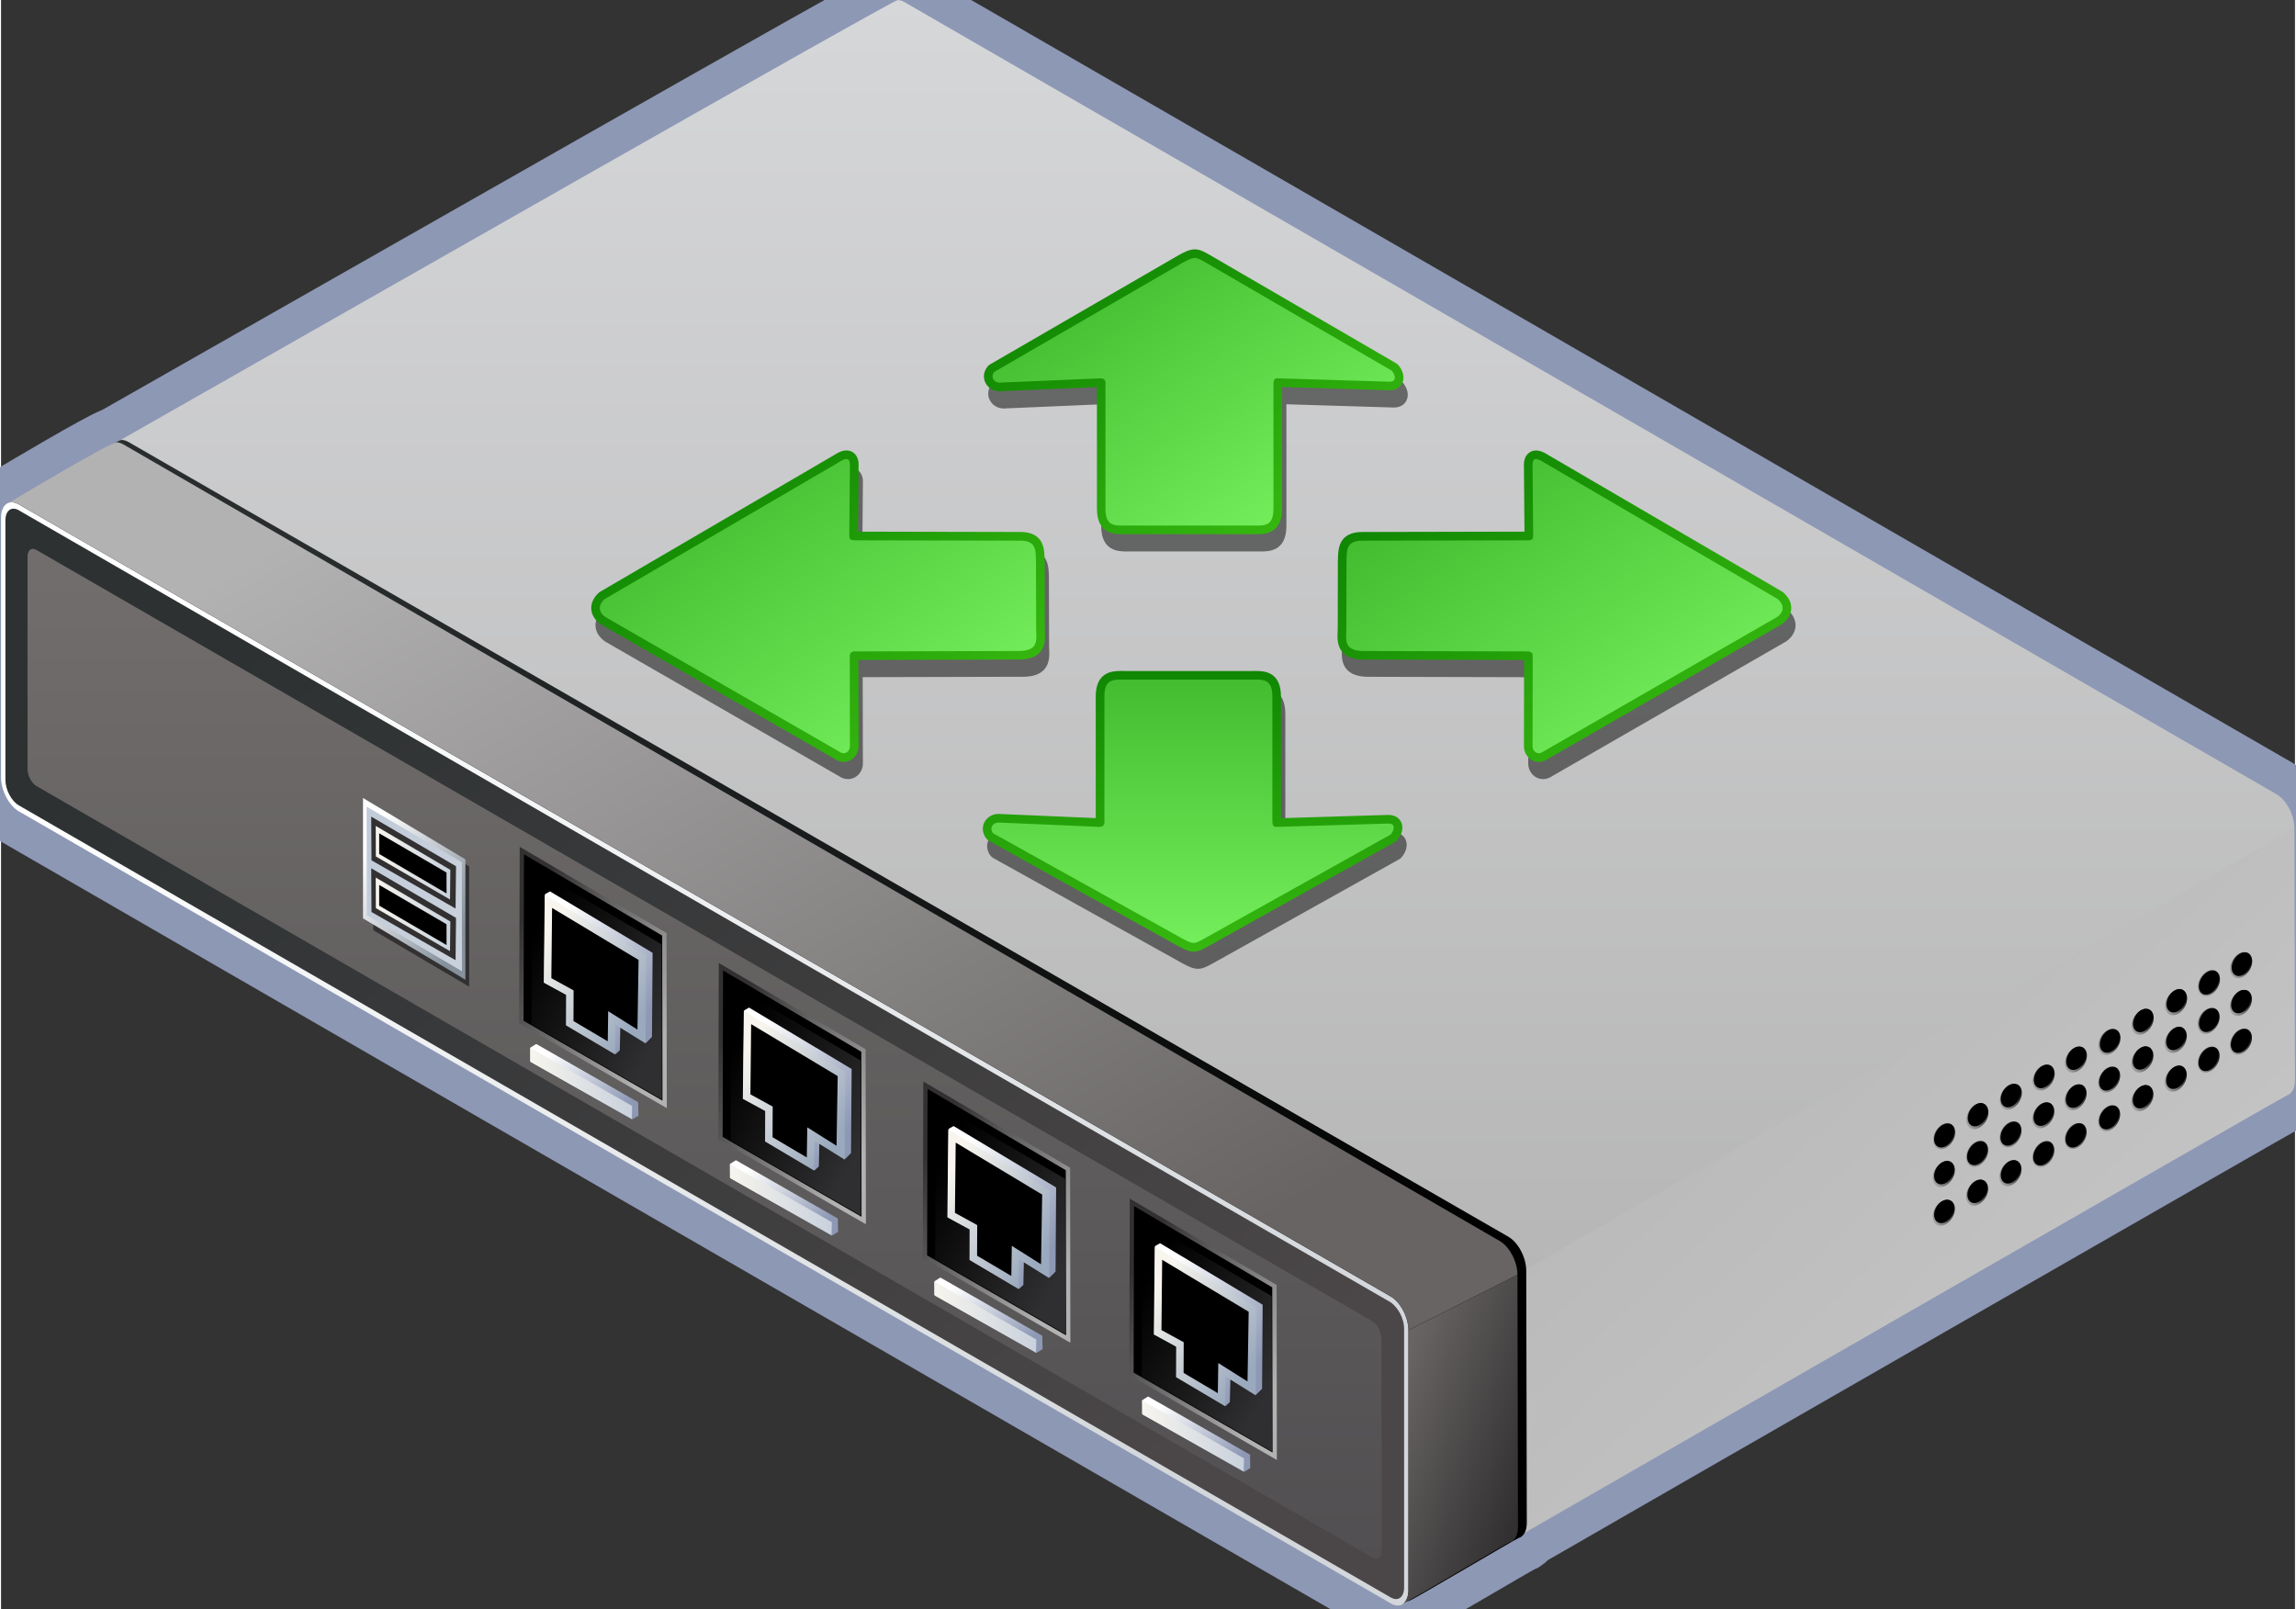 <svg xmlns="http://www.w3.org/2000/svg" xmlns:xlink="http://www.w3.org/1999/xlink" version="1.1" width="0.849" height="0.595" viewBox="0 0 61.117 42.871">
  <rect x="0" y="0" width="61.117" height="42.871" fill="#333333" stroke="none"/>
  <title><![CDATA[IP PBX]]></title>
  <g transform=" scale(1) ">
    <path xmlns="http://www.w3.org/2000/svg" d="  M61.102,22.065 C61.102,21.718 60.89,21.314 60.629,21.163 L24.073,0.058 C24.008,0.02 23.947,0.002 23.89,0.002 C23.758,0 9.377,8.203 3.162,11.735 C3.13,11.748 3.086,11.77 3.031,11.797 C2.666,11.934 0.547,13.193 0.229,13.384 C0.254,13.379 0.279,13.378 0.308,13.381 C0.307,13.382 0.307,13.383 0.305,13.384 C0.127,13.37 0,13.526 0,13.795 L0,20.713 C0,21.059 0.211,21.463 0.472,21.614 L37.028,42.72 C37.166,42.8 37.289,42.792 37.375,42.715 C37.404,42.7 37.439,42.68 37.48,42.658 C37.494,42.656 37.508,42.654 37.522,42.65 C37.648,42.608 40.361,40.997 40.435,40.976 C40.499,40.958 40.554,40.913 40.592,40.843 C43.203,39.333 60.85,29.201 60.9,29.186 C61.03,29.149 61.117,29.004 61.117,28.782 L61.102,22.065 Z" style="stroke-width: 1.5; stroke: #8d98b5; stroke-dasharray: none; stroke-linecap: butt; stroke-linejoin: miter; fill: none; "/>
    <path xmlns="http://www.w3.org/2000/svg" d="  M61.102,22.065 C61.102,21.718 60.89,21.314 60.629,21.163 L24.073,0.058 C24.008,0.02 23.947,0.002 23.89,0.002 C23.758,0 9.377,8.203 3.162,11.735 C3.13,11.748 3.086,11.77 3.031,11.797 C2.666,11.934 0.547,13.193 0.229,13.384 C0.254,13.379 0.279,13.378 0.308,13.381 C0.307,13.382 0.307,13.383 0.305,13.384 C0.127,13.37 0,13.526 0,13.795 L0,20.713 C0,21.059 0.211,21.463 0.472,21.614 L37.028,42.72 C37.166,42.8 37.289,42.792 37.375,42.715 C37.404,42.7 37.439,42.68 37.48,42.658 C37.494,42.656 37.508,42.654 37.522,42.65 C37.648,42.608 40.361,40.997 40.435,40.976 C40.499,40.958 40.554,40.913 40.592,40.843 C43.203,39.333 60.85,29.201 60.9,29.186 C61.03,29.149 61.117,29.004 61.117,28.782 L61.102,22.065 Z" style="stroke-width: 1.875; stroke: #8d98b5; stroke-dasharray: none; stroke-linecap: butt; stroke-linejoin: miter; fill: none; "/>
    <defs xmlns="http://www.w3.org/2000/svg" xmlns:xlink="http://www.w3.org/1999/xlink">
      <linearGradient id="grad3361">
        <stop offset="0%" stop-color="#a6a3a4" stop-opacity="1"/>
        <stop offset="100%" stop-color="#000000" stop-opacity="1"/>
      </linearGradient>
      <linearGradient xlink:href="#grad3361" id="grad3362" x1="0" y1="0" x2="0" y2="1" gradientTransform="rotate(135 .5 .5)" gradientUnits="objectBoundingBox">
  </linearGradient>
    </defs>
    <path xmlns="http://www.w3.org/2000/svg" d="  M6.774,20.791 C6.936,21.064 6.911,21.377 6.718,21.491 C6.528,21.604 6.242,21.476 6.08,21.201 C5.92,20.93 5.944,20.617 6.136,20.503 C6.329,20.39 6.612,20.518 6.774,20.791 Z" style="fill-rule: evenodd; fill: url(#grad3362); "/>
    <defs xmlns="http://www.w3.org/2000/svg" xmlns:xlink="http://www.w3.org/1999/xlink">
      <linearGradient id="grad3363">
        <stop offset="0%" stop-color="#a6a3a4" stop-opacity="1"/>
        <stop offset="100%" stop-color="#000000" stop-opacity="1"/>
      </linearGradient>
      <linearGradient xlink:href="#grad3363" id="grad3364" x1="0" y1="0" x2="0" y2="1" gradientTransform="rotate(135 .5 .5)" gradientUnits="objectBoundingBox">
  </linearGradient>
    </defs>
    <path xmlns="http://www.w3.org/2000/svg" d="  M6.634,20.862 C6.739,21.039 6.721,21.241 6.598,21.315 C6.473,21.389 6.289,21.305 6.184,21.128 C6.08,20.951 6.095,20.749 6.22,20.675 C6.344,20.602 6.529,20.686 6.634,20.862 Z" style="fill-rule: evenodd; fill: url(#grad3364); "/>
    <defs xmlns="http://www.w3.org/2000/svg">
      <radialGradient id="grad3365" cx="50%" cy="50%" r="100%">
        <stop offset="0%" stop-color="#00ff00" stop-opacity="1"/>
        <stop offset="100%" stop-color="#009245" stop-opacity="1"/>
      </radialGradient>
    </defs>
    <path xmlns="http://www.w3.org/2000/svg" d="  M6.614,20.849 C6.709,21.008 6.693,21.19 6.583,21.256 C6.471,21.321 6.306,21.247 6.212,21.087 C6.119,20.93 6.133,20.747 6.245,20.681 C6.356,20.616 6.521,20.692 6.614,20.849 Z" style="fill-rule: evenodd; fill: url(#grad3365); "/>
    <defs xmlns="http://www.w3.org/2000/svg" xmlns:xlink="http://www.w3.org/1999/xlink">
      <linearGradient id="grad3366">
        <stop offset="0%" stop-color="#a6a3a4" stop-opacity="1"/>
        <stop offset="100%" stop-color="#000000" stop-opacity="1"/>
      </linearGradient>
      <linearGradient xlink:href="#grad3366" id="grad3367" x1="0" y1="0" x2="0" y2="1" gradientTransform="rotate(135 .5 .5)" gradientUnits="objectBoundingBox">
  </linearGradient>
    </defs>
    <path xmlns="http://www.w3.org/2000/svg" d="  M8.285,21.687 C8.447,21.96 8.422,22.273 8.23,22.387 C8.039,22.499 7.753,22.37 7.591,22.096 C7.43,21.825 7.454,21.512 7.647,21.399 C7.838,21.285 8.124,21.415 8.285,21.687 Z" style="fill-rule: evenodd; fill: url(#grad3367); "/>
    <defs xmlns="http://www.w3.org/2000/svg" xmlns:xlink="http://www.w3.org/1999/xlink">
      <linearGradient id="grad3368">
        <stop offset="0%" stop-color="#a6a3a4" stop-opacity="1"/>
        <stop offset="100%" stop-color="#000000" stop-opacity="1"/>
      </linearGradient>
      <linearGradient xlink:href="#grad3368" id="grad3369" x1="0" y1="0" x2="0" y2="1" gradientTransform="rotate(135 .5 .5)" gradientUnits="objectBoundingBox">
  </linearGradient>
    </defs>
    <path xmlns="http://www.w3.org/2000/svg" d="  M8.144,21.758 C8.248,21.935 8.232,22.138 8.107,22.211 C7.983,22.285 7.799,22.201 7.694,22.024 C7.59,21.848 7.606,21.645 7.73,21.572 C7.855,21.498 8.04,21.582 8.144,21.758 Z" style="fill-rule: evenodd; fill: url(#grad3369); "/>
    <defs xmlns="http://www.w3.org/2000/svg">
      <radialGradient id="grad3370" cx="50%" cy="50%" r="100%">
        <stop offset="0%" stop-color="#00ff00" stop-opacity="1"/>
        <stop offset="100%" stop-color="#009245" stop-opacity="1"/>
      </radialGradient>
    </defs>
    <path xmlns="http://www.w3.org/2000/svg" d="  M8.125,21.745 C8.219,21.904 8.204,22.086 8.093,22.151 C7.982,22.216 7.817,22.142 7.723,21.983 C7.629,21.825 7.645,21.643 7.755,21.578 C7.866,21.512 8.032,21.587 8.125,21.745 Z" style="fill-rule: evenodd; fill: url(#grad3370); "/>
    <defs xmlns="http://www.w3.org/2000/svg" xmlns:xlink="http://www.w3.org/1999/xlink">
      <linearGradient id="grad3371">
        <stop offset="0%" stop-color="#a6a3a4" stop-opacity="1"/>
        <stop offset="100%" stop-color="#000000" stop-opacity="1"/>
      </linearGradient>
      <linearGradient xlink:href="#grad3371" id="grad3372" x1="0" y1="0" x2="0" y2="1" gradientTransform="rotate(135 .5 .5)" gradientUnits="objectBoundingBox">
  </linearGradient>
    </defs>
    <path xmlns="http://www.w3.org/2000/svg" d="  M5.361,19.951 C5.523,20.224 5.497,20.537 5.306,20.651 C5.114,20.763 4.829,20.634 4.667,20.36 C4.506,20.088 4.531,19.775 4.722,19.661 C4.915,19.548 5.2,19.678 5.361,19.951 Z" style="fill-rule: evenodd; fill: url(#grad3372); "/>
    <defs xmlns="http://www.w3.org/2000/svg">
      <radialGradient id="grad3373" cx="50%" cy="50%" r="100%">
        <stop offset="0%" stop-color="#ffffff" stop-opacity="1"/>
        <stop offset="100%" stop-color="#8b7d32" stop-opacity="1"/>
      </radialGradient>
    </defs>
    <path xmlns="http://www.w3.org/2000/svg" d="  M5.202,20.009 C5.296,20.167 5.281,20.349 5.17,20.415 C5.059,20.48 4.893,20.405 4.799,20.246 C4.706,20.089 4.721,19.907 4.832,19.841 C4.943,19.775 5.108,19.85 5.202,20.009 Z" style="fill-rule: evenodd; fill: url(#grad3373); "/>
    <defs xmlns="http://www.w3.org/2000/svg" xmlns:xlink="http://www.w3.org/1999/xlink">
      <linearGradient id="grad3374">
        <stop offset="0%" stop-color="#a6a3a4" stop-opacity="1"/>
        <stop offset="100%" stop-color="#000000" stop-opacity="1"/>
      </linearGradient>
      <linearGradient xlink:href="#grad3374" id="grad3375" x1="0" y1="0" x2="0" y2="1" gradientTransform="rotate(135 .5 .5)" gradientUnits="objectBoundingBox">
  </linearGradient>
    </defs>
    <path xmlns="http://www.w3.org/2000/svg" d="  M3.158,18.699 C3.32,18.972 3.295,19.285 3.103,19.399 C2.911,19.512 2.627,19.382 2.465,19.109 C2.303,18.837 2.328,18.524 2.521,18.411 C2.712,18.297 2.997,18.427 3.158,18.699 Z" style="fill-rule: evenodd; fill: url(#grad3375); "/>
    <defs xmlns="http://www.w3.org/2000/svg" xmlns:xlink="http://www.w3.org/1999/xlink">
      <linearGradient id="grad3376">
        <stop offset="0%" stop-color="#a6a3a4" stop-opacity="1"/>
        <stop offset="100%" stop-color="#000000" stop-opacity="1"/>
      </linearGradient>
      <linearGradient xlink:href="#grad3376" id="grad3377" x1="0" y1="0" x2="0" y2="1" gradientTransform="rotate(135 .5 .5)" gradientUnits="objectBoundingBox">
  </linearGradient>
    </defs>
    <path xmlns="http://www.w3.org/2000/svg" d="  M3.017,18.77 C3.122,18.947 3.105,19.15 2.981,19.223 C2.856,19.295 2.672,19.212 2.567,19.034 C2.462,18.858 2.479,18.655 2.603,18.582 C2.728,18.509 2.913,18.594 3.017,18.77 Z" style="fill-rule: evenodd; fill: url(#grad3377); "/>
    <defs xmlns="http://www.w3.org/2000/svg">
      <radialGradient id="grad3378" cx="50%" cy="50%" r="100%">
        <stop offset="0%" stop-color="#00ff00" stop-opacity="1"/>
        <stop offset="100%" stop-color="#009245" stop-opacity="1"/>
      </radialGradient>
    </defs>
    <path xmlns="http://www.w3.org/2000/svg" d="  M2.998,18.758 C3.092,18.916 3.077,19.097 2.966,19.163 C2.855,19.229 2.69,19.154 2.596,18.995 C2.502,18.838 2.518,18.655 2.629,18.59 C2.74,18.523 2.905,18.599 2.998,18.758 Z" style="fill-rule: evenodd; fill: url(#grad3378); "/>
    <defs xmlns="http://www.w3.org/2000/svg" xmlns:xlink="http://www.w3.org/1999/xlink">
      <linearGradient id="grad3379">
        <stop offset="0%" stop-color="#a6a3a4" stop-opacity="1"/>
        <stop offset="100%" stop-color="#000000" stop-opacity="1"/>
      </linearGradient>
      <linearGradient xlink:href="#grad3379" id="grad3380" x1="0" y1="0" x2="0" y2="1" gradientTransform="rotate(135 .5 .5)" gradientUnits="objectBoundingBox">
  </linearGradient>
    </defs>
    <path xmlns="http://www.w3.org/2000/svg" d="  M34.875,36.871 C35.174,36.695 35.66,36.983 35.962,37.513 C36.262,38.044 36.263,38.617 35.964,38.793 C35.666,38.968 35.179,38.682 34.878,38.15 C34.579,37.62 34.578,37.046 34.875,36.871 Z" style="fill-rule: evenodd; fill: url(#grad3380); "/>
    <defs xmlns="http://www.w3.org/2000/svg">
      <radialGradient id="grad3381" cx="50%" cy="50%" r="100%">
        <stop offset="0%" stop-color="#ccff66" stop-opacity="1"/>
        <stop offset="100%" stop-color="#7ab04a" stop-opacity="1"/>
      </radialGradient>
    </defs>
    <path xmlns="http://www.w3.org/2000/svg" d="  M35.251,37.264 C35.46,37.14 35.798,37.342 36.01,37.714 C36.221,38.086 36.221,38.486 36.013,38.61 C35.803,38.733 35.464,38.531 35.253,38.16 C35.042,37.788 35.041,37.387 35.251,37.264 Z" style="fill-rule: evenodd; fill: url(#grad3381); "/>
    <defs xmlns="http://www.w3.org/2000/svg" xmlns:xlink="http://www.w3.org/1999/xlink">
      <linearGradient id="grad3382">
        <stop offset="0%" stop-color="#c7c7c7" stop-opacity="1"/>
        <stop offset="100%" stop-color="#b6b6b6" stop-opacity="1"/>
      </linearGradient>
      <linearGradient xlink:href="#grad3382" id="grad3383" x1="0" y1="0" x2="0" y2="1" gradientTransform="rotate(135 .5 .5)" gradientUnits="objectBoundingBox">
  </linearGradient>
    </defs>
    <path xmlns="http://www.w3.org/2000/svg" d="  M61.102,22.065 C61.102,21.718 40.471,33.563 40.471,33.91 L40.486,40.628 C40.486,40.849 40.4,40.994 40.269,41.031 C40.223,41.044 60.845,29.202 60.9,29.186 C61.03,29.149 61.117,29.004 61.117,28.782 L61.102,22.065 Z" style="fill-rule: evenodd; fill: url(#grad3383); "/>
    <defs xmlns="http://www.w3.org/2000/svg" xmlns:xlink="http://www.w3.org/1999/xlink">
      <linearGradient id="grad3384">
        <stop offset="0%" stop-color="#b6b6b6" stop-opacity="1"/>
        <stop offset="100%" stop-color="#d6d7d9" stop-opacity="1"/>
      </linearGradient>
      <linearGradient xlink:href="#grad3384" id="grad3385" x1="0" y1="0" x2="0" y2="1" gradientTransform="rotate(180 .5 .5)" gradientUnits="objectBoundingBox">
  </linearGradient>
    </defs>
    <path xmlns="http://www.w3.org/2000/svg" d="  M61.102,22.065 C61.102,21.718 60.89,21.314 60.629,21.163 L24.073,0.058 C24.008,0.02 23.947,0.002 23.89,0.002 C23.758,0 9.258,8.27 3.086,11.779 C3.132,11.785 3.181,11.802 3.232,11.832 L40,33.01 C40.26,33.159 40.471,33.563 40.471,33.91 L61.102,22.065 Z" style="fill-rule: evenodd; fill: url(#grad3385); "/>
    <defs xmlns="http://www.w3.org/2000/svg" xmlns:xlink="http://www.w3.org/1999/xlink">
      <linearGradient id="grad3386">
        <stop offset="0%" stop-color="#000000" stop-opacity="1"/>
        <stop offset="100%" stop-color="#292d2e" stop-opacity="1"/>
      </linearGradient>
      <linearGradient xlink:href="#grad3386" id="grad3387" x1="0" y1="0" x2="0" y2="1" gradientTransform="rotate(135 .5 .5)" gradientUnits="objectBoundingBox">
  </linearGradient>
    </defs>
    <path xmlns="http://www.w3.org/2000/svg" d="  M40.165,32.954 L3.397,11.777 C3.332,11.741 3.271,11.722 3.215,11.721 C3.045,11.719 0.574,13.268 0.518,13.268 C0.348,13.265 0.23,13.421 0.23,13.681 L0.23,20.599 C0.23,20.946 0.441,21.349 0.702,21.5 L37.258,42.606 C37.356,42.661 37.446,42.675 37.522,42.65 C37.648,42.609 40.361,40.998 40.435,40.977 C40.565,40.94 40.651,40.795 40.651,40.574 L40.636,33.856 C40.636,33.508 40.424,33.105 40.165,32.954 Z" style="fill-rule: evenodd; fill: url(#grad3387); "/>
    <defs xmlns="http://www.w3.org/2000/svg" xmlns:xlink="http://www.w3.org/1999/xlink">
      <linearGradient id="grad3388">
        <stop offset="0%" stop-color="#d3d7db" stop-opacity="1"/>
        <stop offset="100%" stop-color="#ffffff" stop-opacity="1"/>
      </linearGradient>
      <linearGradient xlink:href="#grad3388" id="grad3389" x1="0" y1="0" x2="0" y2="1" gradientTransform="rotate(135 .5 .5)" gradientUnits="objectBoundingBox">
  </linearGradient>
    </defs>
    <path xmlns="http://www.w3.org/2000/svg" d="  M0.472,21.615 C0.211,21.465 0,21.061 0,20.713 L0,13.796 C0,13.449 0.211,13.289 0.472,13.439 L37.028,34.544 C37.288,34.694 37.5,35.099 37.5,35.446 L37.5,42.364 C37.5,42.711 37.288,42.871 37.028,42.721 L0.472,21.615 Z" style="fill-rule: evenodd; fill: url(#grad3389); "/>
    <defs xmlns="http://www.w3.org/2000/svg" xmlns:xlink="http://www.w3.org/1999/xlink">
      <linearGradient id="grad3390">
        <stop offset="0%" stop-color="#4b4748" stop-opacity="1"/>
        <stop offset="100%" stop-color="#2d3132" stop-opacity="1"/>
      </linearGradient>
      <linearGradient xlink:href="#grad3390" id="grad3391" x1="0" y1="0" x2="0" y2="1" gradientTransform="rotate(135 .5 .5)" gradientUnits="objectBoundingBox">
  </linearGradient>
    </defs>
    <path xmlns="http://www.w3.org/2000/svg" d="  M37.382,42.295 C37.382,42.556 37.223,42.676 37.028,42.563 L0.472,21.457 C0.277,21.343 0.117,21.041 0.117,20.781 L0.117,13.863 C0.117,13.603 0.277,13.483 0.472,13.595 L37.028,34.701 C37.242,34.858 37.372,35.137 37.382,35.376 L37.382,42.295 Z" style="fill-rule: evenodd; fill: url(#grad3391); "/>
    <defs xmlns="http://www.w3.org/2000/svg" xmlns:xlink="http://www.w3.org/1999/xlink">
      <linearGradient id="grad3392">
        <stop offset="0%" stop-color="#514f51" stop-opacity="1"/>
        <stop offset="100%" stop-color="#726e6d" stop-opacity="1"/>
      </linearGradient>
      <linearGradient xlink:href="#grad3392" id="grad3393" x1="0" y1="0" x2="0" y2="1" gradientTransform="rotate(180 .5 .5)" gradientUnits="objectBoundingBox">
  </linearGradient>
    </defs>
    <path xmlns="http://www.w3.org/2000/svg" d="  M36.789,41.324 C36.789,41.498 36.682,41.578 36.553,41.503 L0.942,20.942 C0.811,20.866 0.706,20.664 0.706,20.49 L0.706,14.831 C0.706,14.656 0.811,14.577 0.942,14.652 L36.553,35.213 C36.712,35.333 36.778,35.541 36.777,35.714 L36.789,41.324 Z" style="fill-rule: evenodd; fill: url(#grad3393); "/>
    <defs xmlns="http://www.w3.org/2000/svg" xmlns:xlink="http://www.w3.org/1999/xlink">
      <linearGradient id="grad3394">
        <stop offset="0%" stop-color="#323031" stop-opacity="1"/>
        <stop offset="100%" stop-color="#b3b2b2" stop-opacity="1"/>
      </linearGradient>
      <linearGradient xlink:href="#grad3394" id="grad3395" x1="0" y1="0" x2="0" y2="1" gradientTransform="rotate(315 .5 .5)" gradientUnits="objectBoundingBox">
  </linearGradient>
    </defs>
    <path xmlns="http://www.w3.org/2000/svg" d="  M13.805,27.263 L13.819,22.562 L17.73,24.861 L17.738,29.524 L13.805,27.263 Z" style="fill-rule: evenodd; fill: url(#grad3395); "/>
    <path xmlns="http://www.w3.org/2000/svg" d="  M13.921,27.197 L13.933,22.762 L17.615,24.927 L17.623,29.325 L13.921,27.197 Z" style="fill-rule: evenodd; fill: #000000; "/>
    <defs xmlns="http://www.w3.org/2000/svg" xmlns:xlink="http://www.w3.org/1999/xlink">
      <linearGradient id="grad3396">
        <stop offset="0%" stop-color="#000000" stop-opacity="1"/>
        <stop offset="100%" stop-color="#2f2e30" stop-opacity="1"/>
      </linearGradient>
      <linearGradient xlink:href="#grad3396" id="grad3397" x1="0" y1="0" x2="0" y2="1" gradientTransform="rotate(315 .5 .5)" gradientUnits="objectBoundingBox">
  </linearGradient>
    </defs>
    <path xmlns="http://www.w3.org/2000/svg" d="  M14.134,27.299 L14.146,23.129 L17.599,25.16 L17.607,29.294 L14.134,27.299 Z" style="fill-rule: evenodd; fill: url(#grad3397); "/>
    <defs xmlns="http://www.w3.org/2000/svg" xmlns:xlink="http://www.w3.org/1999/xlink">
      <linearGradient id="grad3398">
        <stop offset="0%" stop-color="#8d98b5" stop-opacity="1"/>
        <stop offset="100%" stop-color="#ffffff" stop-opacity="1"/>
      </linearGradient>
      <linearGradient xlink:href="#grad3398" id="grad3399" x1="0" y1="0" x2="0" y2="1" gradientTransform="rotate(135 .5 .5)" gradientUnits="objectBoundingBox">
  </linearGradient>
    </defs>
    <path xmlns="http://www.w3.org/2000/svg" d="  M16.37,28.088 L15.07,27.305 L15.083,26.508 L14.472,26.18 L14.494,23.824 L14.627,23.75 L17.36,25.387 L17.343,27.628 L17.186,27.785 L16.5,27.373 L16.486,27.983 L16.37,28.088 Z" style="fill-rule: evenodd; fill: url(#grad3399); "/>
    <defs xmlns="http://www.w3.org/2000/svg" xmlns:xlink="http://www.w3.org/1999/xlink">
      <linearGradient id="grad3400">
        <stop offset="0%" stop-color="#9aa9bd" stop-opacity="1"/>
        <stop offset="100%" stop-color="#f7f5ee" stop-opacity="1"/>
      </linearGradient>
      <linearGradient xlink:href="#grad3400" id="grad3401" x1="0" y1="0" x2="0" y2="1" gradientTransform="rotate(135 .5 .5)" gradientUnits="objectBoundingBox">
  </linearGradient>
    </defs>
    <path xmlns="http://www.w3.org/2000/svg" d="  M15.051,27.319 L15.055,26.506 L14.461,26.181 L14.486,23.84 L17.189,25.465 L17.174,27.802 L16.37,27.302 L16.359,28.093 L15.051,27.319 Z" style="fill-rule: evenodd; fill: url(#grad3401); "/>
    <path xmlns="http://www.w3.org/2000/svg" d="  M15.252,27.205 L15.255,26.388 L14.662,26.062 L14.682,24.191 L16.986,25.576 L16.956,27.432 L16.176,26.942 L16.165,27.744 L15.252,27.205 Z" style="fill-rule: evenodd; fill: #000000; "/>
    <defs xmlns="http://www.w3.org/2000/svg" xmlns:xlink="http://www.w3.org/1999/xlink">
      <linearGradient id="grad3402">
        <stop offset="0%" stop-color="#323031" stop-opacity="1"/>
        <stop offset="100%" stop-color="#b3b2b2" stop-opacity="1"/>
      </linearGradient>
      <linearGradient xlink:href="#grad3402" id="grad3403" x1="0" y1="0" x2="0" y2="1" gradientTransform="rotate(315 .5 .5)" gradientUnits="objectBoundingBox">
  </linearGradient>
    </defs>
    <path xmlns="http://www.w3.org/2000/svg" d="  M19.111,30.358 L19.123,25.657 L23.034,27.956 L23.043,32.619 L19.111,30.358 Z" style="fill-rule: evenodd; fill: url(#grad3403); "/>
    <path xmlns="http://www.w3.org/2000/svg" d="  M19.225,30.291 L19.237,25.857 L22.92,28.022 L22.927,32.42 L19.225,30.291 Z" style="fill-rule: evenodd; fill: #000000; "/>
    <defs xmlns="http://www.w3.org/2000/svg" xmlns:xlink="http://www.w3.org/1999/xlink">
      <linearGradient id="grad3404">
        <stop offset="0%" stop-color="#000000" stop-opacity="1"/>
        <stop offset="100%" stop-color="#2f2e30" stop-opacity="1"/>
      </linearGradient>
      <linearGradient xlink:href="#grad3404" id="grad3405" x1="0" y1="0" x2="0" y2="1" gradientTransform="rotate(315 .5 .5)" gradientUnits="objectBoundingBox">
  </linearGradient>
    </defs>
    <path xmlns="http://www.w3.org/2000/svg" d="  M19.439,30.393 L19.451,26.224 L22.904,28.255 L22.911,32.389 L19.439,30.393 Z" style="fill-rule: evenodd; fill: url(#grad3405); "/>
    <defs xmlns="http://www.w3.org/2000/svg" xmlns:xlink="http://www.w3.org/1999/xlink">
      <linearGradient id="grad3406">
        <stop offset="0%" stop-color="#8d98b5" stop-opacity="1"/>
        <stop offset="100%" stop-color="#ffffff" stop-opacity="1"/>
      </linearGradient>
      <linearGradient xlink:href="#grad3406" id="grad3407" x1="0" y1="0" x2="0" y2="1" gradientTransform="rotate(135 .5 .5)" gradientUnits="objectBoundingBox">
  </linearGradient>
    </defs>
    <path xmlns="http://www.w3.org/2000/svg" d="  M21.675,31.183 L20.374,30.399 L20.389,29.602 L19.775,29.275 L19.798,26.919 L19.93,26.846 L22.663,28.482 L22.647,30.723 L22.49,30.88 L21.802,30.467 L21.789,31.078 L21.675,31.183 Z" style="fill-rule: evenodd; fill: url(#grad3407); "/>
    <defs xmlns="http://www.w3.org/2000/svg" xmlns:xlink="http://www.w3.org/1999/xlink">
      <linearGradient id="grad3408">
        <stop offset="0%" stop-color="#9aa9bd" stop-opacity="1"/>
        <stop offset="100%" stop-color="#f7f5ee" stop-opacity="1"/>
      </linearGradient>
      <linearGradient xlink:href="#grad3408" id="grad3409" x1="0" y1="0" x2="0" y2="1" gradientTransform="rotate(135 .5 .5)" gradientUnits="objectBoundingBox">
  </linearGradient>
    </defs>
    <path xmlns="http://www.w3.org/2000/svg" d="  M20.356,30.413 L20.359,29.601 L19.764,29.276 L19.79,26.936 L22.493,28.559 L22.478,30.898 L21.675,30.397 L21.662,31.188 L20.356,30.413 Z" style="fill-rule: evenodd; fill: url(#grad3409); "/>
    <path xmlns="http://www.w3.org/2000/svg" d="  M20.556,30.3 L20.559,29.483 L19.966,29.158 L19.985,27.287 L22.291,28.671 L22.26,30.527 L21.481,30.037 L21.468,30.839 L20.556,30.3 Z" style="fill-rule: evenodd; fill: #000000; "/>
    <defs xmlns="http://www.w3.org/2000/svg" xmlns:xlink="http://www.w3.org/1999/xlink">
      <linearGradient id="grad3410">
        <stop offset="0%" stop-color="#323031" stop-opacity="1"/>
        <stop offset="100%" stop-color="#b3b2b2" stop-opacity="1"/>
      </linearGradient>
      <linearGradient xlink:href="#grad3410" id="grad3411" x1="0" y1="0" x2="0" y2="1" gradientTransform="rotate(315 .5 .5)" gradientUnits="objectBoundingBox">
  </linearGradient>
    </defs>
    <path xmlns="http://www.w3.org/2000/svg" d="  M24.559,33.514 L24.572,28.814 L28.483,31.113 L28.49,35.776 L24.559,33.514 Z" style="fill-rule: evenodd; fill: url(#grad3411); "/>
    <path xmlns="http://www.w3.org/2000/svg" d="  M24.673,33.448 L24.686,29.014 L28.368,31.179 L28.375,35.577 L24.673,33.448 Z" style="fill-rule: evenodd; fill: #000000; "/>
    <defs xmlns="http://www.w3.org/2000/svg" xmlns:xlink="http://www.w3.org/1999/xlink">
      <linearGradient id="grad3412">
        <stop offset="0%" stop-color="#000000" stop-opacity="1"/>
        <stop offset="100%" stop-color="#2f2e30" stop-opacity="1"/>
      </linearGradient>
      <linearGradient xlink:href="#grad3412" id="grad3413" x1="0" y1="0" x2="0" y2="1" gradientTransform="rotate(315 .5 .5)" gradientUnits="objectBoundingBox">
  </linearGradient>
    </defs>
    <path xmlns="http://www.w3.org/2000/svg" d="  M24.888,33.549 L24.898,29.381 L28.352,31.412 L28.36,35.546 L24.888,33.549 Z" style="fill-rule: evenodd; fill: url(#grad3413); "/>
    <defs xmlns="http://www.w3.org/2000/svg" xmlns:xlink="http://www.w3.org/1999/xlink">
      <linearGradient id="grad3414">
        <stop offset="0%" stop-color="#8d98b5" stop-opacity="1"/>
        <stop offset="100%" stop-color="#ffffff" stop-opacity="1"/>
      </linearGradient>
      <linearGradient xlink:href="#grad3414" id="grad3415" x1="0" y1="0" x2="0" y2="1" gradientTransform="rotate(135 .5 .5)" gradientUnits="objectBoundingBox">
  </linearGradient>
    </defs>
    <path xmlns="http://www.w3.org/2000/svg" d="  M27.124,34.34 L25.822,33.556 L25.836,32.759 L25.225,32.431 L25.247,30.076 L25.379,30.002 L28.111,31.639 L28.096,33.88 L27.939,34.036 L27.251,33.624 L27.238,34.234 L27.124,34.34 Z" style="fill-rule: evenodd; fill: url(#grad3415); "/>
    <defs xmlns="http://www.w3.org/2000/svg" xmlns:xlink="http://www.w3.org/1999/xlink">
      <linearGradient id="grad3416">
        <stop offset="0%" stop-color="#9aa9bd" stop-opacity="1"/>
        <stop offset="100%" stop-color="#f7f5ee" stop-opacity="1"/>
      </linearGradient>
      <linearGradient xlink:href="#grad3416" id="grad3417" x1="0" y1="0" x2="0" y2="1" gradientTransform="rotate(135 .5 .5)" gradientUnits="objectBoundingBox">
  </linearGradient>
    </defs>
    <path xmlns="http://www.w3.org/2000/svg" d="  M25.803,33.571 L25.806,32.758 L25.213,32.433 L25.238,30.092 L27.941,31.716 L27.926,34.054 L27.125,33.553 L27.111,34.345 L25.803,33.571 Z" style="fill-rule: evenodd; fill: url(#grad3417); "/>
    <path xmlns="http://www.w3.org/2000/svg" d="  M26.005,33.457 L26.008,32.64 L25.415,32.315 L25.435,30.443 L27.739,31.828 L27.708,33.684 L26.93,33.194 L26.917,33.996 L26.005,33.457 Z" style="fill-rule: evenodd; fill: #000000; "/>
    <defs xmlns="http://www.w3.org/2000/svg" xmlns:xlink="http://www.w3.org/1999/xlink">
      <linearGradient id="grad3418">
        <stop offset="0%" stop-color="#323031" stop-opacity="1"/>
        <stop offset="100%" stop-color="#b3b2b2" stop-opacity="1"/>
      </linearGradient>
      <linearGradient xlink:href="#grad3418" id="grad3419" x1="0" y1="0" x2="0" y2="1" gradientTransform="rotate(315 .5 .5)" gradientUnits="objectBoundingBox">
  </linearGradient>
    </defs>
    <path xmlns="http://www.w3.org/2000/svg" d="  M30.06,36.637 L30.073,31.936 L33.985,34.235 L33.992,38.899 L30.06,36.637 Z" style="fill-rule: evenodd; fill: url(#grad3419); "/>
    <path xmlns="http://www.w3.org/2000/svg" d="  M30.175,36.571 L30.187,32.136 L33.869,34.3 L33.877,38.699 L30.175,36.571 Z" style="fill-rule: evenodd; fill: #000000; "/>
    <defs xmlns="http://www.w3.org/2000/svg" xmlns:xlink="http://www.w3.org/1999/xlink">
      <linearGradient id="grad3420">
        <stop offset="0%" stop-color="#000000" stop-opacity="1"/>
        <stop offset="100%" stop-color="#2f2e30" stop-opacity="1"/>
      </linearGradient>
      <linearGradient xlink:href="#grad3420" id="grad3421" x1="0" y1="0" x2="0" y2="1" gradientTransform="rotate(315 .5 .5)" gradientUnits="objectBoundingBox">
  </linearGradient>
    </defs>
    <path xmlns="http://www.w3.org/2000/svg" d="  M30.389,36.672 L30.401,32.504 L33.854,34.534 L33.861,38.669 L30.389,36.672 Z" style="fill-rule: evenodd; fill: url(#grad3421); "/>
    <defs xmlns="http://www.w3.org/2000/svg" xmlns:xlink="http://www.w3.org/1999/xlink">
      <linearGradient id="grad3422">
        <stop offset="0%" stop-color="#8d98b5" stop-opacity="1"/>
        <stop offset="100%" stop-color="#ffffff" stop-opacity="1"/>
      </linearGradient>
      <linearGradient xlink:href="#grad3422" id="grad3423" x1="0" y1="0" x2="0" y2="1" gradientTransform="rotate(135 .5 .5)" gradientUnits="objectBoundingBox">
  </linearGradient>
    </defs>
    <path xmlns="http://www.w3.org/2000/svg" d="  M32.625,37.462 L31.323,36.678 L31.339,35.881 L30.726,35.554 L30.748,33.199 L30.881,33.124 L33.613,34.762 L33.598,37.003 L33.44,37.159 L32.754,36.747 L32.739,37.356 L32.625,37.462 Z" style="fill-rule: evenodd; fill: url(#grad3423); "/>
    <defs xmlns="http://www.w3.org/2000/svg" xmlns:xlink="http://www.w3.org/1999/xlink">
      <linearGradient id="grad3424">
        <stop offset="0%" stop-color="#9aa9bd" stop-opacity="1"/>
        <stop offset="100%" stop-color="#f7f5ee" stop-opacity="1"/>
      </linearGradient>
      <linearGradient xlink:href="#grad3424" id="grad3425" x1="0" y1="0" x2="0" y2="1" gradientTransform="rotate(135 .5 .5)" gradientUnits="objectBoundingBox">
  </linearGradient>
    </defs>
    <path xmlns="http://www.w3.org/2000/svg" d="  M31.306,36.693 L31.309,35.881 L30.714,35.554 L30.739,33.215 L33.443,34.838 L33.428,37.178 L32.625,36.675 L32.612,37.466 L31.306,36.693 Z" style="fill-rule: evenodd; fill: url(#grad3425); "/>
    <path xmlns="http://www.w3.org/2000/svg" d="  M31.507,36.579 L31.51,35.762 L30.917,35.438 L30.936,33.566 L33.241,34.95 L33.21,36.807 L32.431,36.316 L32.419,37.119 L31.507,36.579 Z" style="fill-rule: evenodd; fill: #000000; "/>
    <defs xmlns="http://www.w3.org/2000/svg" xmlns:xlink="http://www.w3.org/1999/xlink">
      <linearGradient id="grad3426">
        <stop offset="0%" stop-color="#8d98b5" stop-opacity="1"/>
        <stop offset="100%" stop-color="#ffffff" stop-opacity="1"/>
      </linearGradient>
      <linearGradient xlink:href="#grad3426" id="grad3427" x1="0" y1="0" x2="0" y2="1" gradientTransform="rotate(135 .5 .5)" gradientUnits="objectBoundingBox">
  </linearGradient>
    </defs>
    <path xmlns="http://www.w3.org/2000/svg" d="  M33.114,39.217 L30.401,37.668 L30.406,37.304 L30.561,37.207 L33.277,38.758 L33.283,39.117 L33.114,39.217 Z" style="fill-rule: evenodd; fill: url(#grad3427); "/>
    <defs xmlns="http://www.w3.org/2000/svg" xmlns:xlink="http://www.w3.org/1999/xlink">
      <linearGradient id="grad3428">
        <stop offset="0%" stop-color="#c9d1dc" stop-opacity="1"/>
        <stop offset="100%" stop-color="#f7f5ee" stop-opacity="1"/>
      </linearGradient>
      <linearGradient xlink:href="#grad3428" id="grad3429" x1="0" y1="0" x2="0" y2="1" gradientTransform="rotate(90 .5 .5)" gradientUnits="objectBoundingBox">
  </linearGradient>
    </defs>
    <path xmlns="http://www.w3.org/2000/svg" d="  M30.409,37.686 L30.401,37.31 L33.116,38.857 L33.109,39.206 L30.409,37.686 Z" style="fill-rule: evenodd; fill: url(#grad3429); "/>
    <defs xmlns="http://www.w3.org/2000/svg" xmlns:xlink="http://www.w3.org/1999/xlink">
      <linearGradient id="grad3430">
        <stop offset="0%" stop-color="#8d98b5" stop-opacity="1"/>
        <stop offset="100%" stop-color="#ffffff" stop-opacity="1"/>
      </linearGradient>
      <linearGradient xlink:href="#grad3430" id="grad3431" x1="0" y1="0" x2="0" y2="1" gradientTransform="rotate(135 .5 .5)" gradientUnits="objectBoundingBox">
  </linearGradient>
    </defs>
    <path xmlns="http://www.w3.org/2000/svg" d="  M27.581,36.048 L24.867,34.5 L24.871,34.136 L25.027,34.038 L27.743,35.59 L27.75,35.948 L27.581,36.048 Z" style="fill-rule: evenodd; fill: url(#grad3431); "/>
    <defs xmlns="http://www.w3.org/2000/svg" xmlns:xlink="http://www.w3.org/1999/xlink">
      <linearGradient id="grad3432">
        <stop offset="0%" stop-color="#c9d1dc" stop-opacity="1"/>
        <stop offset="100%" stop-color="#f7f5ee" stop-opacity="1"/>
      </linearGradient>
      <linearGradient xlink:href="#grad3432" id="grad3433" x1="0" y1="0" x2="0" y2="1" gradientTransform="rotate(90 .5 .5)" gradientUnits="objectBoundingBox">
  </linearGradient>
    </defs>
    <path xmlns="http://www.w3.org/2000/svg" d="  M24.875,34.518 L24.866,34.142 L27.583,35.69 L27.575,36.038 L24.875,34.518 Z" style="fill-rule: evenodd; fill: url(#grad3433); "/>
    <defs xmlns="http://www.w3.org/2000/svg" xmlns:xlink="http://www.w3.org/1999/xlink">
      <linearGradient id="grad3434">
        <stop offset="0%" stop-color="#8d98b5" stop-opacity="1"/>
        <stop offset="100%" stop-color="#ffffff" stop-opacity="1"/>
      </linearGradient>
      <linearGradient xlink:href="#grad3434" id="grad3435" x1="0" y1="0" x2="0" y2="1" gradientTransform="rotate(135 .5 .5)" gradientUnits="objectBoundingBox">
  </linearGradient>
    </defs>
    <path xmlns="http://www.w3.org/2000/svg" d="  M22.133,32.922 L19.419,31.375 L19.423,31.01 L19.579,30.912 L22.294,32.465 L22.302,32.822 L22.133,32.922 Z" style="fill-rule: evenodd; fill: url(#grad3435); "/>
    <defs xmlns="http://www.w3.org/2000/svg" xmlns:xlink="http://www.w3.org/1999/xlink">
      <linearGradient id="grad3436">
        <stop offset="0%" stop-color="#c9d1dc" stop-opacity="1"/>
        <stop offset="100%" stop-color="#f7f5ee" stop-opacity="1"/>
      </linearGradient>
      <linearGradient xlink:href="#grad3436" id="grad3437" x1="0" y1="0" x2="0" y2="1" gradientTransform="rotate(90 .5 .5)" gradientUnits="objectBoundingBox">
  </linearGradient>
    </defs>
    <path xmlns="http://www.w3.org/2000/svg" d="  M19.427,31.392 L19.418,31.016 L22.135,32.563 L22.127,32.911 L19.427,31.392 Z" style="fill-rule: evenodd; fill: url(#grad3437); "/>
    <defs xmlns="http://www.w3.org/2000/svg" xmlns:xlink="http://www.w3.org/1999/xlink">
      <linearGradient id="grad3438">
        <stop offset="0%" stop-color="#8d98b5" stop-opacity="1"/>
        <stop offset="100%" stop-color="#ffffff" stop-opacity="1"/>
      </linearGradient>
      <linearGradient xlink:href="#grad3438" id="grad3439" x1="0" y1="0" x2="0" y2="1" gradientTransform="rotate(135 .5 .5)" gradientUnits="objectBoundingBox">
  </linearGradient>
    </defs>
    <path xmlns="http://www.w3.org/2000/svg" d="  M16.813,29.825 L14.099,28.277 L14.102,27.913 L14.259,27.815 L16.975,29.367 L16.983,29.726 L16.813,29.825 Z" style="fill-rule: evenodd; fill: url(#grad3439); "/>
    <defs xmlns="http://www.w3.org/2000/svg" xmlns:xlink="http://www.w3.org/1999/xlink">
      <linearGradient id="grad3440">
        <stop offset="0%" stop-color="#c9d1dc" stop-opacity="1"/>
        <stop offset="100%" stop-color="#f7f5ee" stop-opacity="1"/>
      </linearGradient>
      <linearGradient xlink:href="#grad3440" id="grad3441" x1="0" y1="0" x2="0" y2="1" gradientTransform="rotate(90 .5 .5)" gradientUnits="objectBoundingBox">
  </linearGradient>
    </defs>
    <path xmlns="http://www.w3.org/2000/svg" d="  M14.107,28.294 L14.098,27.919 L16.814,29.466 L16.807,29.816 L14.107,28.294 Z" style="fill-rule: evenodd; fill: url(#grad3441); "/>
    <path xmlns="http://www.w3.org/2000/svg" d="  M9.918,24.784 L9.918,21.575 L12.473,23.082 L12.473,26.289 L9.918,24.784 Z" style="fill-rule: evenodd; fill: #000000; fill-opacity: 0.498; "/>
    <defs xmlns="http://www.w3.org/2000/svg" xmlns:xlink="http://www.w3.org/1999/xlink">
      <linearGradient id="grad3442">
        <stop offset="0%" stop-color="#85919c" stop-opacity="1"/>
        <stop offset="100%" stop-color="#ffffff" stop-opacity="1"/>
      </linearGradient>
      <linearGradient xlink:href="#grad3442" id="grad3443" x1="0" y1="0" x2="0" y2="1" gradientTransform="rotate(135 .5 .5)" gradientUnits="objectBoundingBox">
  </linearGradient>
    </defs>
    <path xmlns="http://www.w3.org/2000/svg" d="  M9.644,24.469 L9.644,21.261 L12.372,22.897 L12.372,26.104 L9.644,24.469 Z" style="fill-rule: evenodd; fill: url(#grad3443); "/>
    <defs xmlns="http://www.w3.org/2000/svg" xmlns:xlink="http://www.w3.org/1999/xlink">
      <linearGradient id="grad3444">
        <stop offset="0%" stop-color="#c9d1dc" stop-opacity="1"/>
        <stop offset="100%" stop-color="#c2ccd9" stop-opacity="1"/>
      </linearGradient>
      <linearGradient xlink:href="#grad3444" id="grad3445" x1="0" y1="0" x2="0" y2="1" gradientTransform="rotate(135 .5 .5)" gradientUnits="objectBoundingBox">
  </linearGradient>
    </defs>
    <path xmlns="http://www.w3.org/2000/svg" d="  M12.28,25.878 L9.747,24.386 L9.74,21.492 L12.277,22.974 L12.28,25.878 Z" style="fill-rule: evenodd; fill: url(#grad3445); "/>
    <path xmlns="http://www.w3.org/2000/svg" d="  M12.11,24.207 L9.87,22.922 L9.863,21.758 L12.122,23.08 L12.11,24.207 Z" style="fill-rule: evenodd; fill: #323031; "/>
    <defs xmlns="http://www.w3.org/2000/svg" xmlns:xlink="http://www.w3.org/1999/xlink">
      <linearGradient id="grad3446">
        <stop offset="0%" stop-color="#c9d1dc" stop-opacity="1"/>
        <stop offset="100%" stop-color="#f7f5ee" stop-opacity="1"/>
      </linearGradient>
      <linearGradient xlink:href="#grad3446" id="grad3447" x1="0" y1="0" x2="0" y2="1" gradientTransform="rotate(90 .5 .5)" gradientUnits="objectBoundingBox">
  </linearGradient>
    </defs>
    <path xmlns="http://www.w3.org/2000/svg" d="  M9.986,22.819 L9.983,22.005 L11.971,23.176 L11.962,23.966 L9.986,22.819 Z" style="fill-rule: evenodd; fill: url(#grad3447); "/>
    <path xmlns="http://www.w3.org/2000/svg" d="  M10.075,22.202 L11.869,23.248 L11.87,23.805 L10.075,22.753 L10.075,22.202 Z" style="fill-rule: evenodd; fill: #000000; "/>
    <path xmlns="http://www.w3.org/2000/svg" d="  M12.11,25.583 L9.87,24.299 L9.863,23.134 L12.122,24.456 L12.11,25.583 Z" style="fill-rule: evenodd; fill: #323031; "/>
    <defs xmlns="http://www.w3.org/2000/svg" xmlns:xlink="http://www.w3.org/1999/xlink">
      <linearGradient id="grad3448">
        <stop offset="0%" stop-color="#c9d1dc" stop-opacity="1"/>
        <stop offset="100%" stop-color="#f7f5ee" stop-opacity="1"/>
      </linearGradient>
      <linearGradient xlink:href="#grad3448" id="grad3449" x1="0" y1="0" x2="0" y2="1" gradientTransform="rotate(90 .5 .5)" gradientUnits="objectBoundingBox">
  </linearGradient>
    </defs>
    <path xmlns="http://www.w3.org/2000/svg" d="  M9.986,24.196 L9.983,23.381 L11.971,24.552 L11.962,25.342 L9.986,24.196 Z" style="fill-rule: evenodd; fill: url(#grad3449); "/>
    <path xmlns="http://www.w3.org/2000/svg" d="  M10.075,23.578 L11.869,24.625 L11.87,25.18 L10.075,24.13 L10.075,23.578 Z" style="fill-rule: evenodd; fill: #000000; "/>
    <defs xmlns="http://www.w3.org/2000/svg" xmlns:xlink="http://www.w3.org/1999/xlink">
      <linearGradient id="grad3450">
        <stop offset="0%" stop-color="#686464" stop-opacity="1"/>
        <stop offset="100%" stop-color="#b3b2b2" stop-opacity="1"/>
      </linearGradient>
      <linearGradient xlink:href="#grad3450" id="grad3451" x1="0" y1="0" x2="0" y2="1" gradientTransform="rotate(135 .5 .5)" gradientUnits="objectBoundingBox">
  </linearGradient>
    </defs>
    <path xmlns="http://www.w3.org/2000/svg" d="  M40.402,33.965 C40.402,33.619 40.191,33.215 39.93,33.065 L3.26,11.841 C3.195,11.803 3.133,11.785 3.077,11.784 C2.92,11.782 0.566,13.182 0.228,13.384 C0.298,13.369 0.38,13.384 0.467,13.434 L37.023,34.54 C37.284,34.69 37.494,35.094 37.494,35.441 L40.402,33.965 Z" style="fill-rule: evenodd; fill: url(#grad3451); "/>
    <defs xmlns="http://www.w3.org/2000/svg" xmlns:xlink="http://www.w3.org/1999/xlink">
      <linearGradient id="grad3452">
        <stop offset="0%" stop-color="#323031" stop-opacity="1"/>
        <stop offset="100%" stop-color="#686464" stop-opacity="1"/>
      </linearGradient>
      <linearGradient xlink:href="#grad3452" id="grad3453" x1="0" y1="0" x2="0" y2="1" gradientTransform="rotate(135 .5 .5)" gradientUnits="objectBoundingBox">
  </linearGradient>
    </defs>
    <path xmlns="http://www.w3.org/2000/svg" d="  M40.402,33.965 L37.495,35.442 L37.495,42.36 C37.495,42.545 37.434,42.677 37.337,42.737 C37.731,42.532 40.132,41.107 40.2,41.087 C40.33,41.05 40.416,40.905 40.416,40.684 L40.402,33.965 Z" style="fill-rule: evenodd; fill: url(#grad3453); "/>
    <defs xmlns="http://www.w3.org/2000/svg" xmlns:xlink="http://www.w3.org/1999/xlink">
      <linearGradient id="grad3454">
        <stop offset="0%" stop-color="#a6a3a4" stop-opacity="1"/>
        <stop offset="100%" stop-color="#000000" stop-opacity="1"/>
      </linearGradient>
      <linearGradient xlink:href="#grad3454" id="grad3455" x1="0" y1="0" x2="0" y2="1" gradientTransform="rotate(225 .5 .5)" gradientUnits="objectBoundingBox">
  </linearGradient>
    </defs>
    <path xmlns="http://www.w3.org/2000/svg" d="  M51.546,30.14 C51.441,30.317 51.458,30.52 51.582,30.593 C51.706,30.667 51.89,30.584 51.995,30.406 C52.099,30.23 52.083,30.028 51.959,29.954 C51.834,29.88 51.65,29.965 51.546,30.14 Z" style="fill-rule: evenodd; fill: url(#grad3455); "/>
    <path xmlns="http://www.w3.org/2000/svg" d="  M51.565,30.143 A0.234,0.333 30.579 1,1 51.597,30.549 A0.234,0.333 30.579 0,1 51.565,30.143 Z" style="fill-rule: evenodd; fill: #000000; "/>
    <defs xmlns="http://www.w3.org/2000/svg" xmlns:xlink="http://www.w3.org/1999/xlink">
      <linearGradient id="grad3456">
        <stop offset="0%" stop-color="#a6a3a4" stop-opacity="1"/>
        <stop offset="100%" stop-color="#000000" stop-opacity="1"/>
      </linearGradient>
      <linearGradient xlink:href="#grad3456" id="grad3457" x1="0" y1="0" x2="0" y2="1" gradientTransform="rotate(225 .5 .5)" gradientUnits="objectBoundingBox">
  </linearGradient>
    </defs>
    <path xmlns="http://www.w3.org/2000/svg" d="  M52.432,29.606 C52.327,29.782 52.343,29.986 52.468,30.059 C52.592,30.133 52.776,30.049 52.882,29.872 C52.986,29.695 52.969,29.492 52.846,29.419 C52.721,29.347 52.536,29.43 52.432,29.606 Z" style="fill-rule: evenodd; fill: url(#grad3457); "/>
    <path xmlns="http://www.w3.org/2000/svg" d="  M52.464,29.581 A0.233,0.333 30.55 1,1 52.495,29.986 A0.233,0.333 30.55 0,1 52.464,29.581 Z" style="fill-rule: evenodd; fill: #000000; "/>
    <defs xmlns="http://www.w3.org/2000/svg" xmlns:xlink="http://www.w3.org/1999/xlink">
      <linearGradient id="grad3458">
        <stop offset="0%" stop-color="#a6a3a4" stop-opacity="1"/>
        <stop offset="100%" stop-color="#000000" stop-opacity="1"/>
      </linearGradient>
      <linearGradient xlink:href="#grad3458" id="grad3459" x1="0" y1="0" x2="0" y2="1" gradientTransform="rotate(225 .5 .5)" gradientUnits="objectBoundingBox">
  </linearGradient>
    </defs>
    <path xmlns="http://www.w3.org/2000/svg" d="  M53.321,29.087 C53.218,29.264 53.233,29.467 53.358,29.54 C53.482,29.614 53.667,29.53 53.771,29.353 C53.876,29.177 53.86,28.973 53.735,28.9 C53.611,28.826 53.425,28.91 53.321,29.087 Z" style="fill-rule: evenodd; fill: url(#grad3459); "/>
    <path xmlns="http://www.w3.org/2000/svg" d="  M53.34,29.074 C53.245,29.232 53.261,29.414 53.373,29.48 C53.483,29.546 53.648,29.471 53.743,29.311 C53.836,29.154 53.821,28.973 53.711,28.907 C53.599,28.841 53.434,28.916 53.34,29.074 Z" style="fill-rule: evenodd; fill: #000000; "/>
    <defs xmlns="http://www.w3.org/2000/svg" xmlns:xlink="http://www.w3.org/1999/xlink">
      <linearGradient id="grad3460">
        <stop offset="0%" stop-color="#a6a3a4" stop-opacity="1"/>
        <stop offset="100%" stop-color="#000000" stop-opacity="1"/>
      </linearGradient>
      <linearGradient xlink:href="#grad3460" id="grad3461" x1="0" y1="0" x2="0" y2="1" gradientTransform="rotate(225 .5 .5)" gradientUnits="objectBoundingBox">
  </linearGradient>
    </defs>
    <path xmlns="http://www.w3.org/2000/svg" d="  M54.197,28.577 C54.092,28.754 54.108,28.957 54.233,29.03 C54.358,29.104 54.541,29.02 54.646,28.843 C54.751,28.666 54.734,28.464 54.609,28.39 C54.485,28.318 54.299,28.402 54.197,28.577 Z" style="fill-rule: evenodd; fill: url(#grad3461); "/>
    <path xmlns="http://www.w3.org/2000/svg" d="  M54.223,28.564 A0.234,0.334 30.458 1,1 54.255,28.97 A0.234,0.334 30.458 0,1 54.223,28.564 Z" style="fill-rule: evenodd; fill: #000000; "/>
    <defs xmlns="http://www.w3.org/2000/svg" xmlns:xlink="http://www.w3.org/1999/xlink">
      <linearGradient id="grad3462">
        <stop offset="0%" stop-color="#a6a3a4" stop-opacity="1"/>
        <stop offset="100%" stop-color="#000000" stop-opacity="1"/>
      </linearGradient>
      <linearGradient xlink:href="#grad3462" id="grad3463" x1="0" y1="0" x2="0" y2="1" gradientTransform="rotate(225 .5 .5)" gradientUnits="objectBoundingBox">
  </linearGradient>
    </defs>
    <path xmlns="http://www.w3.org/2000/svg" d="  M55.056,28.097 C54.952,28.273 54.968,28.476 55.092,28.55 C55.216,28.623 55.401,28.54 55.505,28.362 C55.609,28.186 55.594,27.983 55.47,27.91 C55.345,27.838 55.16,27.921 55.056,28.097 Z" style="fill-rule: evenodd; fill: url(#grad3463); "/>
    <path xmlns="http://www.w3.org/2000/svg" d="  M55.086,28.077 A0.234,0.333 30.504 1,1 55.118,28.483 A0.234,0.333 30.504 0,1 55.086,28.077 Z" style="fill-rule: evenodd; fill: #000000; "/>
    <defs xmlns="http://www.w3.org/2000/svg" xmlns:xlink="http://www.w3.org/1999/xlink">
      <linearGradient id="grad3464">
        <stop offset="0%" stop-color="#a6a3a4" stop-opacity="1"/>
        <stop offset="100%" stop-color="#000000" stop-opacity="1"/>
      </linearGradient>
      <linearGradient xlink:href="#grad3464" id="grad3465" x1="0" y1="0" x2="0" y2="1" gradientTransform="rotate(225 .5 .5)" gradientUnits="objectBoundingBox">
  </linearGradient>
    </defs>
    <path xmlns="http://www.w3.org/2000/svg" d="  M55.949,27.625 C55.844,27.802 55.862,28.005 55.986,28.078 C56.11,28.152 56.294,28.068 56.398,27.891 C56.504,27.715 56.487,27.512 56.362,27.439 C56.238,27.365 56.053,27.449 55.949,27.625 Z" style="fill-rule: evenodd; fill: url(#grad3465); "/>
    <path xmlns="http://www.w3.org/2000/svg" d="  M55.983,27.618 A0.234,0.334 30.658 1,1 56.014,28.024 A0.234,0.334 30.658 0,1 55.983,27.618 Z" style="fill-rule: evenodd; fill: #000000; "/>
    <defs xmlns="http://www.w3.org/2000/svg" xmlns:xlink="http://www.w3.org/1999/xlink">
      <linearGradient id="grad3466">
        <stop offset="0%" stop-color="#a6a3a4" stop-opacity="1"/>
        <stop offset="100%" stop-color="#000000" stop-opacity="1"/>
      </linearGradient>
      <linearGradient xlink:href="#grad3466" id="grad3467" x1="0" y1="0" x2="0" y2="1" gradientTransform="rotate(225 .5 .5)" gradientUnits="objectBoundingBox">
  </linearGradient>
    </defs>
    <path xmlns="http://www.w3.org/2000/svg" d="  M56.836,27.091 C56.731,27.268 56.747,27.471 56.872,27.544 C56.995,27.616 57.18,27.534 57.285,27.355 C57.389,27.18 57.373,26.977 57.249,26.904 C57.124,26.831 56.94,26.915 56.836,27.091 Z" style="fill-rule: evenodd; fill: url(#grad3467); "/>
    <path xmlns="http://www.w3.org/2000/svg" d="  M56.865,27.071 A0.234,0.333 30.504 1,1 56.897,27.477 A0.234,0.333 30.504 0,1 56.865,27.071 Z" style="fill-rule: evenodd; fill: #000000; "/>
    <defs xmlns="http://www.w3.org/2000/svg" xmlns:xlink="http://www.w3.org/1999/xlink">
      <linearGradient id="grad3468">
        <stop offset="0%" stop-color="#a6a3a4" stop-opacity="1"/>
        <stop offset="100%" stop-color="#000000" stop-opacity="1"/>
      </linearGradient>
      <linearGradient xlink:href="#grad3468" id="grad3469" x1="0" y1="0" x2="0" y2="1" gradientTransform="rotate(225 .5 .5)" gradientUnits="objectBoundingBox">
  </linearGradient>
    </defs>
    <path xmlns="http://www.w3.org/2000/svg" d="  M57.725,26.571 C57.621,26.747 57.638,26.951 57.761,27.024 C57.886,27.098 58.07,27.014 58.175,26.837 C58.28,26.66 58.263,26.457 58.139,26.384 C58.015,26.311 57.83,26.395 57.725,26.571 Z" style="fill-rule: evenodd; fill: url(#grad3469); "/>
    <path xmlns="http://www.w3.org/2000/svg" d="  M57.758,26.545 A0.233,0.335 30.55 1,1 57.789,26.952 A0.233,0.335 30.55 0,1 57.758,26.545 Z" style="fill-rule: evenodd; fill: #000000; "/>
    <defs xmlns="http://www.w3.org/2000/svg" xmlns:xlink="http://www.w3.org/1999/xlink">
      <linearGradient id="grad3470">
        <stop offset="0%" stop-color="#a6a3a4" stop-opacity="1"/>
        <stop offset="100%" stop-color="#000000" stop-opacity="1"/>
      </linearGradient>
      <linearGradient xlink:href="#grad3470" id="grad3471" x1="0" y1="0" x2="0" y2="1" gradientTransform="rotate(225 .5 .5)" gradientUnits="objectBoundingBox">
  </linearGradient>
    </defs>
    <path xmlns="http://www.w3.org/2000/svg" d="  M58.6,26.062 C58.495,26.239 58.512,26.442 58.636,26.515 C58.76,26.589 58.945,26.506 59.049,26.328 C59.154,26.152 59.138,25.948 59.014,25.876 C58.89,25.802 58.704,25.886 58.6,26.062 Z" style="fill-rule: evenodd; fill: url(#grad3471); "/>
    <path xmlns="http://www.w3.org/2000/svg" d="  M58.618,26.072 A0.234,0.333 30.532 1,1 58.651,26.477 A0.234,0.333 30.532 0,1 58.618,26.072 Z" style="fill-rule: evenodd; fill: #000000; "/>
    <defs xmlns="http://www.w3.org/2000/svg" xmlns:xlink="http://www.w3.org/1999/xlink">
      <linearGradient id="grad3472">
        <stop offset="0%" stop-color="#a6a3a4" stop-opacity="1"/>
        <stop offset="100%" stop-color="#000000" stop-opacity="1"/>
      </linearGradient>
      <linearGradient xlink:href="#grad3472" id="grad3473" x1="0" y1="0" x2="0" y2="1" gradientTransform="rotate(225 .5 .5)" gradientUnits="objectBoundingBox">
  </linearGradient>
    </defs>
    <path xmlns="http://www.w3.org/2000/svg" d="  M59.46,25.582 C59.355,25.759 59.371,25.961 59.495,26.035 C59.62,26.108 59.804,26.024 59.909,25.847 C60.014,25.672 59.998,25.469 59.873,25.395 C59.749,25.322 59.564,25.406 59.46,25.582 Z" style="fill-rule: evenodd; fill: url(#grad3473); "/>
    <path xmlns="http://www.w3.org/2000/svg" d="  M59.494,25.574 A0.234,0.333 30.658 1,1 59.526,25.98 A0.234,0.333 30.658 0,1 59.494,25.574 Z" style="fill-rule: evenodd; fill: #000000; "/>
    <defs xmlns="http://www.w3.org/2000/svg" xmlns:xlink="http://www.w3.org/1999/xlink">
      <linearGradient id="grad3474">
        <stop offset="0%" stop-color="#a6a3a4" stop-opacity="1"/>
        <stop offset="100%" stop-color="#000000" stop-opacity="1"/>
      </linearGradient>
      <linearGradient xlink:href="#grad3474" id="grad3475" x1="0" y1="0" x2="0" y2="1" gradientTransform="rotate(225 .5 .5)" gradientUnits="objectBoundingBox">
  </linearGradient>
    </defs>
    <path xmlns="http://www.w3.org/2000/svg" d="  M51.537,32.178 C51.433,32.355 51.449,32.557 51.573,32.632 C51.697,32.704 51.881,32.62 51.986,32.443 C52.092,32.267 52.075,32.065 51.95,31.991 C51.827,31.919 51.641,32.002 51.537,32.178 Z" style="fill-rule: evenodd; fill: url(#grad3475); "/>
    <path xmlns="http://www.w3.org/2000/svg" d="  M51.566,32.159 A0.234,0.332 30.504 1,1 51.599,32.564 A0.234,0.332 30.504 0,1 51.566,32.159 Z" style="fill-rule: evenodd; fill: #000000; "/>
    <defs xmlns="http://www.w3.org/2000/svg" xmlns:xlink="http://www.w3.org/1999/xlink">
      <linearGradient id="grad3476">
        <stop offset="0%" stop-color="#a6a3a4" stop-opacity="1"/>
        <stop offset="100%" stop-color="#000000" stop-opacity="1"/>
      </linearGradient>
      <linearGradient xlink:href="#grad3476" id="grad3477" x1="0" y1="0" x2="0" y2="1" gradientTransform="rotate(225 .5 .5)" gradientUnits="objectBoundingBox">
  </linearGradient>
    </defs>
    <path xmlns="http://www.w3.org/2000/svg" d="  M52.423,31.645 C52.318,31.82 52.335,32.023 52.459,32.097 C52.583,32.17 52.767,32.087 52.873,31.91 C52.978,31.734 52.961,31.531 52.837,31.457 C52.712,31.384 52.528,31.468 52.423,31.645 Z" style="fill-rule: evenodd; fill: url(#grad3477); "/>
    <path xmlns="http://www.w3.org/2000/svg" d="  M52.453,31.624 A0.234,0.334 30.504 1,1 52.485,32.03 A0.234,0.334 30.504 0,1 52.453,31.624 Z" style="fill-rule: evenodd; fill: #000000; "/>
    <defs xmlns="http://www.w3.org/2000/svg" xmlns:xlink="http://www.w3.org/1999/xlink">
      <linearGradient id="grad3478">
        <stop offset="0%" stop-color="#a6a3a4" stop-opacity="1"/>
        <stop offset="100%" stop-color="#000000" stop-opacity="1"/>
      </linearGradient>
      <linearGradient xlink:href="#grad3478" id="grad3479" x1="0" y1="0" x2="0" y2="1" gradientTransform="rotate(225 .5 .5)" gradientUnits="objectBoundingBox">
  </linearGradient>
    </defs>
    <path xmlns="http://www.w3.org/2000/svg" d="  M53.313,31.125 C53.209,31.301 53.225,31.505 53.35,31.578 C53.474,31.651 53.659,31.567 53.762,31.39 C53.867,31.215 53.851,31.011 53.727,30.938 C53.602,30.864 53.417,30.948 53.313,31.125 Z" style="fill-rule: evenodd; fill: url(#grad3479); "/>
    <path xmlns="http://www.w3.org/2000/svg" d="  M53.342,31.104 A0.234,0.333 30.504 1,1 53.375,31.51 A0.234,0.333 30.504 0,1 53.342,31.104 Z" style="fill-rule: evenodd; fill: #000000; "/>
    <defs xmlns="http://www.w3.org/2000/svg" xmlns:xlink="http://www.w3.org/1999/xlink">
      <linearGradient id="grad3480">
        <stop offset="0%" stop-color="#a6a3a4" stop-opacity="1"/>
        <stop offset="100%" stop-color="#000000" stop-opacity="1"/>
      </linearGradient>
      <linearGradient xlink:href="#grad3480" id="grad3481" x1="0" y1="0" x2="0" y2="1" gradientTransform="rotate(225 .5 .5)" gradientUnits="objectBoundingBox">
  </linearGradient>
    </defs>
    <path xmlns="http://www.w3.org/2000/svg" d="  M54.188,30.615 C54.083,30.792 54.1,30.994 54.224,31.068 C54.349,31.142 54.532,31.058 54.637,30.881 C54.742,30.705 54.725,30.503 54.601,30.429 C54.477,30.355 54.292,30.439 54.188,30.615 Z" style="fill-rule: evenodd; fill: url(#grad3481); "/>
    <path xmlns="http://www.w3.org/2000/svg" d="  M54.205,30.624 A0.234,0.334 30.532 1,1 54.237,31.03 A0.234,0.334 30.532 0,1 54.205,30.624 Z" style="fill-rule: evenodd; fill: #000000; "/>
    <defs xmlns="http://www.w3.org/2000/svg" xmlns:xlink="http://www.w3.org/1999/xlink">
      <linearGradient id="grad3482">
        <stop offset="0%" stop-color="#a6a3a4" stop-opacity="1"/>
        <stop offset="100%" stop-color="#000000" stop-opacity="1"/>
      </linearGradient>
      <linearGradient xlink:href="#grad3482" id="grad3483" x1="0" y1="0" x2="0" y2="1" gradientTransform="rotate(225 .5 .5)" gradientUnits="objectBoundingBox">
  </linearGradient>
    </defs>
    <path xmlns="http://www.w3.org/2000/svg" d="  M55.048,30.135 C54.943,30.311 54.959,30.514 55.083,30.588 C55.208,30.661 55.393,30.578 55.497,30.4 C55.602,30.224 55.585,30.022 55.461,29.948 C55.337,29.875 55.152,29.959 55.048,30.135 Z" style="fill-rule: evenodd; fill: url(#grad3483); "/>
    <path xmlns="http://www.w3.org/2000/svg" d="  M55.066,30.144 A0.234,0.334 30.532 1,1 55.097,30.55 A0.234,0.334 30.532 0,1 55.066,30.144 Z" style="fill-rule: evenodd; fill: #000000; "/>
    <defs xmlns="http://www.w3.org/2000/svg" xmlns:xlink="http://www.w3.org/1999/xlink">
      <linearGradient id="grad3484">
        <stop offset="0%" stop-color="#a6a3a4" stop-opacity="1"/>
        <stop offset="100%" stop-color="#000000" stop-opacity="1"/>
      </linearGradient>
      <linearGradient xlink:href="#grad3484" id="grad3485" x1="0" y1="0" x2="0" y2="1" gradientTransform="rotate(225 .5 .5)" gradientUnits="objectBoundingBox">
  </linearGradient>
    </defs>
    <path xmlns="http://www.w3.org/2000/svg" d="  M55.941,29.662 C55.836,29.84 55.853,30.042 55.977,30.115 C56.101,30.188 56.286,30.104 56.39,29.927 C56.495,29.752 56.479,29.548 56.354,29.474 C56.23,29.402 56.046,29.486 55.941,29.662 Z" style="fill-rule: evenodd; fill: url(#grad3485); "/>
    <path xmlns="http://www.w3.org/2000/svg" d="  M55.962,29.66 A0.234,0.334 30.625 1,1 55.993,30.066 A0.234,0.334 30.625 0,1 55.962,29.66 Z" style="fill-rule: evenodd; fill: #000000; "/>
    <defs xmlns="http://www.w3.org/2000/svg" xmlns:xlink="http://www.w3.org/1999/xlink">
      <linearGradient id="grad3486">
        <stop offset="0%" stop-color="#a6a3a4" stop-opacity="1"/>
        <stop offset="100%" stop-color="#000000" stop-opacity="1"/>
      </linearGradient>
      <linearGradient xlink:href="#grad3486" id="grad3487" x1="0" y1="0" x2="0" y2="1" gradientTransform="rotate(225 .5 .5)" gradientUnits="objectBoundingBox">
  </linearGradient>
    </defs>
    <path xmlns="http://www.w3.org/2000/svg" d="  M56.828,29.128 C56.722,29.305 56.74,29.507 56.864,29.581 C56.987,29.654 57.172,29.57 57.277,29.392 C57.381,29.217 57.366,29.015 57.241,28.941 C57.115,28.868 56.931,28.952 56.828,29.128 Z" style="fill-rule: evenodd; fill: url(#grad3487); "/>
    <path xmlns="http://www.w3.org/2000/svg" d="  M56.859,29.102 A0.233,0.334 30.55 1,1 56.89,29.508 A0.233,0.334 30.55 0,1 56.859,29.102 Z" style="fill-rule: evenodd; fill: #000000; "/>
    <defs xmlns="http://www.w3.org/2000/svg" xmlns:xlink="http://www.w3.org/1999/xlink">
      <linearGradient id="grad3488">
        <stop offset="0%" stop-color="#a6a3a4" stop-opacity="1"/>
        <stop offset="100%" stop-color="#000000" stop-opacity="1"/>
      </linearGradient>
      <linearGradient xlink:href="#grad3488" id="grad3489" x1="0" y1="0" x2="0" y2="1" gradientTransform="rotate(225 .5 .5)" gradientUnits="objectBoundingBox">
  </linearGradient>
    </defs>
    <path xmlns="http://www.w3.org/2000/svg" d="  M57.717,28.608 C57.612,28.785 57.629,28.988 57.753,29.061 C57.877,29.134 58.061,29.051 58.166,28.873 C58.271,28.697 58.255,28.495 58.13,28.421 C58.006,28.348 57.822,28.433 57.717,28.608 Z" style="fill-rule: evenodd; fill: url(#grad3489); "/>
    <path xmlns="http://www.w3.org/2000/svg" d="  M57.749,28.583 A0.233,0.334 30.55 1,1 57.78,28.989 A0.233,0.334 30.55 0,1 57.749,28.583 Z" style="fill-rule: evenodd; fill: #000000; "/>
    <defs xmlns="http://www.w3.org/2000/svg" xmlns:xlink="http://www.w3.org/1999/xlink">
      <linearGradient id="grad3490">
        <stop offset="0%" stop-color="#a6a3a4" stop-opacity="1"/>
        <stop offset="100%" stop-color="#000000" stop-opacity="1"/>
      </linearGradient>
      <linearGradient xlink:href="#grad3490" id="grad3491" x1="0" y1="0" x2="0" y2="1" gradientTransform="rotate(225 .5 .5)" gradientUnits="objectBoundingBox">
  </linearGradient>
    </defs>
    <path xmlns="http://www.w3.org/2000/svg" d="  M58.591,28.099 C58.486,28.276 58.505,28.479 58.627,28.552 C58.751,28.626 58.936,28.542 59.041,28.365 C59.145,28.189 59.129,27.985 59.005,27.913 C58.881,27.839 58.696,27.923 58.591,28.099 Z" style="fill-rule: evenodd; fill: url(#grad3491); "/>
    <path xmlns="http://www.w3.org/2000/svg" d="  M58.609,28.108 A0.234,0.334 30.532 1,1 58.641,28.514 A0.234,0.334 30.532 0,1 58.609,28.108 Z" style="fill-rule: evenodd; fill: #000000; "/>
    <defs xmlns="http://www.w3.org/2000/svg" xmlns:xlink="http://www.w3.org/1999/xlink">
      <linearGradient id="grad3492">
        <stop offset="0%" stop-color="#a6a3a4" stop-opacity="1"/>
        <stop offset="100%" stop-color="#000000" stop-opacity="1"/>
      </linearGradient>
      <linearGradient xlink:href="#grad3492" id="grad3493" x1="0" y1="0" x2="0" y2="1" gradientTransform="rotate(225 .5 .5)" gradientUnits="objectBoundingBox">
  </linearGradient>
    </defs>
    <path xmlns="http://www.w3.org/2000/svg" d="  M59.453,27.619 C59.347,27.797 59.364,27.999 59.489,28.073 C59.612,28.146 59.797,28.062 59.902,27.885 C60.007,27.709 59.989,27.506 59.866,27.433 C59.74,27.359 59.556,27.443 59.453,27.619 Z" style="fill-rule: evenodd; fill: url(#grad3493); "/>
    <path xmlns="http://www.w3.org/2000/svg" d="  M59.471,27.622 A0.234,0.335 30.579 1,1 59.503,28.029 A0.234,0.335 30.579 0,1 59.471,27.622 Z" style="fill-rule: evenodd; fill: #000000; "/>
    <defs xmlns="http://www.w3.org/2000/svg" xmlns:xlink="http://www.w3.org/1999/xlink">
      <linearGradient id="grad3494">
        <stop offset="0%" stop-color="#a6a3a4" stop-opacity="1"/>
        <stop offset="100%" stop-color="#000000" stop-opacity="1"/>
      </linearGradient>
      <linearGradient xlink:href="#grad3494" id="grad3495" x1="0" y1="0" x2="0" y2="1" gradientTransform="rotate(225 .5 .5)" gradientUnits="objectBoundingBox">
  </linearGradient>
    </defs>
    <path xmlns="http://www.w3.org/2000/svg" d="  M51.537,31.146 C51.433,31.322 51.449,31.525 51.573,31.599 C51.697,31.672 51.881,31.589 51.986,31.411 C52.092,31.235 52.075,31.033 51.95,30.959 C51.827,30.886 51.641,30.97 51.537,31.146 Z" style="fill-rule: evenodd; fill: url(#grad3495); "/>
    <path xmlns="http://www.w3.org/2000/svg" d="  M51.566,31.125 A0.234,0.333 30.504 1,1 51.599,31.531 A0.234,0.333 30.504 0,1 51.566,31.125 Z" style="fill-rule: evenodd; fill: #000000; "/>
    <defs xmlns="http://www.w3.org/2000/svg" xmlns:xlink="http://www.w3.org/1999/xlink">
      <linearGradient id="grad3496">
        <stop offset="0%" stop-color="#a6a3a4" stop-opacity="1"/>
        <stop offset="100%" stop-color="#000000" stop-opacity="1"/>
      </linearGradient>
      <linearGradient xlink:href="#grad3496" id="grad3497" x1="0" y1="0" x2="0" y2="1" gradientTransform="rotate(225 .5 .5)" gradientUnits="objectBoundingBox">
  </linearGradient>
    </defs>
    <path xmlns="http://www.w3.org/2000/svg" d="  M52.423,30.611 C52.318,30.788 52.335,30.991 52.459,31.064 C52.583,31.138 52.767,31.054 52.873,30.877 C52.978,30.701 52.961,30.497 52.837,30.424 C52.712,30.351 52.528,30.436 52.423,30.611 Z" style="fill-rule: evenodd; fill: url(#grad3497); "/>
    <path xmlns="http://www.w3.org/2000/svg" d="  M52.443,30.615 A0.234,0.333 30.579 1,1 52.475,31.02 A0.234,0.333 30.579 0,1 52.443,30.615 Z" style="fill-rule: evenodd; fill: #000000; "/>
    <defs xmlns="http://www.w3.org/2000/svg" xmlns:xlink="http://www.w3.org/1999/xlink">
      <linearGradient id="grad3498">
        <stop offset="0%" stop-color="#a6a3a4" stop-opacity="1"/>
        <stop offset="100%" stop-color="#000000" stop-opacity="1"/>
      </linearGradient>
      <linearGradient xlink:href="#grad3498" id="grad3499" x1="0" y1="0" x2="0" y2="1" gradientTransform="rotate(225 .5 .5)" gradientUnits="objectBoundingBox">
  </linearGradient>
    </defs>
    <path xmlns="http://www.w3.org/2000/svg" d="  M53.313,30.092 C53.209,30.268 53.225,30.472 53.35,30.545 C53.474,30.619 53.659,30.535 53.762,30.358 C53.867,30.182 53.851,29.979 53.727,29.905 C53.602,29.831 53.417,29.916 53.313,30.092 Z" style="fill-rule: evenodd; fill: url(#grad3499); "/>
    <path xmlns="http://www.w3.org/2000/svg" d="  M53.333,30.095 A0.234,0.333 30.579 1,1 53.365,30.501 A0.234,0.333 30.579 0,1 53.333,30.095 Z" style="fill-rule: evenodd; fill: #000000; "/>
    <defs xmlns="http://www.w3.org/2000/svg" xmlns:xlink="http://www.w3.org/1999/xlink">
      <linearGradient id="grad3500">
        <stop offset="0%" stop-color="#a6a3a4" stop-opacity="1"/>
        <stop offset="100%" stop-color="#000000" stop-opacity="1"/>
      </linearGradient>
      <linearGradient xlink:href="#grad3500" id="grad3501" x1="0" y1="0" x2="0" y2="1" gradientTransform="rotate(225 .5 .5)" gradientUnits="objectBoundingBox">
  </linearGradient>
    </defs>
    <path xmlns="http://www.w3.org/2000/svg" d="  M54.188,29.582 C54.083,29.759 54.1,29.962 54.224,30.035 C54.349,30.109 54.532,30.026 54.637,29.847 C54.742,29.672 54.725,29.469 54.601,29.395 C54.477,29.323 54.292,29.407 54.188,29.582 Z" style="fill-rule: evenodd; fill: url(#grad3501); "/>
    <path xmlns="http://www.w3.org/2000/svg" d="  M54.214,29.568 A0.234,0.333 30.458 1,1 54.247,29.974 A0.234,0.333 30.458 0,1 54.214,29.568 Z" style="fill-rule: evenodd; fill: #000000; "/>
    <defs xmlns="http://www.w3.org/2000/svg" xmlns:xlink="http://www.w3.org/1999/xlink">
      <linearGradient id="grad3502">
        <stop offset="0%" stop-color="#a6a3a4" stop-opacity="1"/>
        <stop offset="100%" stop-color="#000000" stop-opacity="1"/>
      </linearGradient>
      <linearGradient xlink:href="#grad3502" id="grad3503" x1="0" y1="0" x2="0" y2="1" gradientTransform="rotate(225 .5 .5)" gradientUnits="objectBoundingBox">
  </linearGradient>
    </defs>
    <path xmlns="http://www.w3.org/2000/svg" d="  M55.048,29.102 C54.943,29.279 54.959,29.483 55.083,29.555 C55.208,29.629 55.393,29.545 55.497,29.368 C55.602,29.191 55.585,28.988 55.461,28.915 C55.337,28.841 55.152,28.927 55.048,29.102 Z" style="fill-rule: evenodd; fill: url(#grad3503); "/>
    <path xmlns="http://www.w3.org/2000/svg" d="  M55.074,29.088 A0.234,0.333 30.458 1,1 55.107,29.494 A0.234,0.333 30.458 0,1 55.074,29.088 Z" style="fill-rule: evenodd; fill: #000000; "/>
    <defs xmlns="http://www.w3.org/2000/svg" xmlns:xlink="http://www.w3.org/1999/xlink">
      <linearGradient id="grad3504">
        <stop offset="0%" stop-color="#a6a3a4" stop-opacity="1"/>
        <stop offset="100%" stop-color="#000000" stop-opacity="1"/>
      </linearGradient>
      <linearGradient xlink:href="#grad3504" id="grad3505" x1="0" y1="0" x2="0" y2="1" gradientTransform="rotate(225 .5 .5)" gradientUnits="objectBoundingBox">
  </linearGradient>
    </defs>
    <path xmlns="http://www.w3.org/2000/svg" d="  M55.941,28.63 C55.836,28.807 55.853,29.009 55.977,29.083 C56.101,29.156 56.286,29.073 56.39,28.895 C56.495,28.72 56.479,28.517 56.354,28.444 C56.23,28.37 56.046,28.454 55.941,28.63 Z" style="fill-rule: evenodd; fill: url(#grad3505); "/>
    <path xmlns="http://www.w3.org/2000/svg" d="  M55.962,28.627 A0.234,0.334 30.625 1,1 55.994,29.034 A0.234,0.334 30.625 0,1 55.962,28.627 Z" style="fill-rule: evenodd; fill: #000000; "/>
    <defs xmlns="http://www.w3.org/2000/svg" xmlns:xlink="http://www.w3.org/1999/xlink">
      <linearGradient id="grad3506">
        <stop offset="0%" stop-color="#a6a3a4" stop-opacity="1"/>
        <stop offset="100%" stop-color="#000000" stop-opacity="1"/>
      </linearGradient>
      <linearGradient xlink:href="#grad3506" id="grad3507" x1="0" y1="0" x2="0" y2="1" gradientTransform="rotate(225 .5 .5)" gradientUnits="objectBoundingBox">
  </linearGradient>
    </defs>
    <path xmlns="http://www.w3.org/2000/svg" d="  M56.828,28.096 C56.722,28.273 56.74,28.477 56.864,28.549 C56.987,28.623 57.172,28.539 57.277,28.361 C57.381,28.186 57.366,27.983 57.241,27.91 C57.115,27.836 56.931,27.919 56.828,28.096 Z" style="fill-rule: evenodd; fill: url(#grad3507); "/>
    <path xmlns="http://www.w3.org/2000/svg" d="  M56.859,28.07 A0.233,0.333 30.55 1,1 56.891,28.476 A0.233,0.333 30.55 0,1 56.859,28.07 Z" style="fill-rule: evenodd; fill: #000000; "/>
    <defs xmlns="http://www.w3.org/2000/svg" xmlns:xlink="http://www.w3.org/1999/xlink">
      <linearGradient id="grad3508">
        <stop offset="0%" stop-color="#a6a3a4" stop-opacity="1"/>
        <stop offset="100%" stop-color="#000000" stop-opacity="1"/>
      </linearGradient>
      <linearGradient xlink:href="#grad3508" id="grad3509" x1="0" y1="0" x2="0" y2="1" gradientTransform="rotate(225 .5 .5)" gradientUnits="objectBoundingBox">
  </linearGradient>
    </defs>
    <path xmlns="http://www.w3.org/2000/svg" d="  M57.717,27.576 C57.612,27.754 57.629,27.956 57.753,28.029 C57.877,28.102 58.061,28.018 58.166,27.841 C58.271,27.665 58.255,27.462 58.13,27.389 C58.006,27.315 57.822,27.401 57.717,27.576 Z" style="fill-rule: evenodd; fill: url(#grad3509); "/>
    <path xmlns="http://www.w3.org/2000/svg" d="  M57.749,27.55 A0.233,0.334 30.55 1,1 57.78,27.956 A0.233,0.334 30.55 0,1 57.749,27.55 Z" style="fill-rule: evenodd; fill: #000000; "/>
    <defs xmlns="http://www.w3.org/2000/svg" xmlns:xlink="http://www.w3.org/1999/xlink">
      <linearGradient id="grad3510">
        <stop offset="0%" stop-color="#a6a3a4" stop-opacity="1"/>
        <stop offset="100%" stop-color="#000000" stop-opacity="1"/>
      </linearGradient>
      <linearGradient xlink:href="#grad3510" id="grad3511" x1="0" y1="0" x2="0" y2="1" gradientTransform="rotate(225 .5 .5)" gradientUnits="objectBoundingBox">
  </linearGradient>
    </defs>
    <path xmlns="http://www.w3.org/2000/svg" d="  M58.591,27.067 C58.486,27.244 58.505,27.446 58.627,27.52 C58.751,27.593 58.936,27.509 59.041,27.332 C59.145,27.157 59.129,26.953 59.005,26.881 C58.881,26.807 58.696,26.891 58.591,27.067 Z" style="fill-rule: evenodd; fill: url(#grad3511); "/>
    <path xmlns="http://www.w3.org/2000/svg" d="  M58.623,27.065 A0.235,0.334 30.612 1,1 58.655,27.472 A0.235,0.334 30.612 0,1 58.623,27.065 Z" style="fill-rule: evenodd; fill: #000000; "/>
    <defs xmlns="http://www.w3.org/2000/svg" xmlns:xlink="http://www.w3.org/1999/xlink">
      <linearGradient id="grad3512">
        <stop offset="0%" stop-color="#a6a3a4" stop-opacity="1"/>
        <stop offset="100%" stop-color="#000000" stop-opacity="1"/>
      </linearGradient>
      <linearGradient xlink:href="#grad3512" id="grad3513" x1="0" y1="0" x2="0" y2="1" gradientTransform="rotate(225 .5 .5)" gradientUnits="objectBoundingBox">
  </linearGradient>
    </defs>
    <path xmlns="http://www.w3.org/2000/svg" d="  M59.453,26.587 C59.347,26.764 59.364,26.968 59.489,27.04 C59.612,27.113 59.797,27.03 59.902,26.852 C60.007,26.677 59.989,26.474 59.866,26.401 C59.74,26.327 59.556,26.41 59.453,26.587 Z" style="fill-rule: evenodd; fill: url(#grad3513); "/>
    <path xmlns="http://www.w3.org/2000/svg" d="  M59.48,26.567 A0.234,0.333 30.504 1,1 59.513,26.973 A0.234,0.333 30.504 0,1 59.48,26.567 Z" style="fill-rule: evenodd; fill: #000000; "/>
    <path xmlns="http://www.w3.org/2000/svg" d="  M31.889,25.812 C31.752,25.812 31.631,25.748 31.465,25.66 L26.437,22.862 C26.411,22.849 26.389,22.828 26.369,22.806 C26.266,22.678 26.244,22.518 26.308,22.38 C26.374,22.241 26.52,22.148 26.68,22.145 C26.682,22.145 26.691,22.145 26.695,22.145 L29.282,22.257 L29.282,19.015 C29.282,18.337 29.758,18.337 29.96,18.337 L30.094,18.337 L33.405,18.337 L33.538,18.337 C33.74,18.337 34.217,18.337 34.217,19.015 L34.217,22.259 L37.074,22.172 C37.303,22.172 37.392,22.306 37.419,22.364 C37.485,22.505 37.447,22.681 37.319,22.837 C37.301,22.859 37.279,22.879 37.254,22.892 L32.238,25.694 C32.117,25.757 32.017,25.812 31.889,25.812 Z" style="fill-rule: evenodd; fill: #000000; fill-opacity: 0.498; "/>
    <path xmlns="http://www.w3.org/2000/svg" d="  M33.434,14.692 L30.122,14.692 L29.989,14.693 C29.786,14.693 29.311,14.693 29.311,14.014 L29.311,10.772 C29.311,10.772 26.71,10.884 26.708,10.884 C26.549,10.881 26.402,10.79 26.337,10.649 C26.273,10.511 26.295,10.352 26.398,10.224 C26.416,10.201 26.438,10.183 26.462,10.168 L31.486,7.258 C31.66,7.166 31.78,7.103 31.919,7.103 C32.045,7.103 32.147,7.157 32.263,7.22 L37.285,10.14 C37.309,10.154 37.331,10.171 37.348,10.193 C37.476,10.349 37.514,10.527 37.447,10.666 C37.42,10.725 37.332,10.858 37.11,10.858 L34.246,10.771 L34.246,14.014 C34.246,14.693 33.769,14.693 33.567,14.693 L33.434,14.692 Z" style="fill-rule: evenodd; fill: #000000; fill-opacity: 0.498; "/>
    <path xmlns="http://www.w3.org/2000/svg" d="  M41.085,20.758 C40.981,20.758 40.883,20.716 40.81,20.642 C40.733,20.563 40.688,20.452 40.689,20.338 L40.693,18.043 L36.386,18.032 C36.142,18.024 35.972,17.962 35.862,17.845 C35.708,17.678 35.717,17.459 35.725,17.265 L35.727,17.199 L35.731,15.431 L35.733,15.356 C35.74,15.085 35.749,14.633 36.386,14.633 C36.402,14.633 36.419,14.633 36.434,14.633 L40.703,14.625 L40.688,12.827 C40.696,12.572 40.856,12.461 41.011,12.461 C41.106,12.461 41.206,12.498 41.336,12.581 L47.57,16.224 C47.584,16.232 47.596,16.242 47.609,16.252 C47.786,16.414 47.816,16.577 47.81,16.686 C47.803,16.793 47.756,16.949 47.566,17.086 C47.56,17.09 47.553,17.094 47.547,17.098 L41.327,20.679 C41.252,20.731 41.17,20.758 41.085,20.758 Z" style="fill-rule: evenodd; fill: #000000; fill-opacity: 0.498; "/>
    <path xmlns="http://www.w3.org/2000/svg" d="  M22.564,20.758 C22.48,20.758 22.397,20.731 22.323,20.678 L16.102,17.097 C16.096,17.093 16.09,17.09 16.084,17.085 C15.893,16.948 15.847,16.793 15.839,16.685 C15.832,16.576 15.863,16.413 16.042,16.251 C16.053,16.241 16.065,16.232 16.079,16.223 L22.324,12.575 C22.445,12.497 22.544,12.46 22.638,12.46 C22.794,12.46 22.954,12.571 22.963,12.818 L22.947,14.624 L27.224,14.633 C27.233,14.633 27.247,14.632 27.264,14.632 C27.901,14.632 27.912,15.085 27.918,15.355 L27.919,15.422 L27.923,17.205 L27.925,17.264 C27.934,17.459 27.942,17.678 27.788,17.844 C27.679,17.962 27.509,18.023 27.271,18.031 L22.957,18.042 L22.962,20.34 C22.963,20.451 22.919,20.562 22.841,20.641 C22.766,20.716 22.668,20.758 22.564,20.758 Z" style="fill-rule: evenodd; fill: #000000; fill-opacity: 0.498; "/>
    <defs xmlns="http://www.w3.org/2000/svg" xmlns:xlink="http://www.w3.org/1999/xlink">
      <linearGradient id="grad3514">
        <stop offset="0%" stop-color="#36b80f" stop-opacity="1"/>
        <stop offset="100%" stop-color="#108703" stop-opacity="1"/>
      </linearGradient>
      <linearGradient xlink:href="#grad3514" id="grad3515" x1="0" y1="0" x2="0" y2="1" gradientTransform="rotate(180 .5 .5)" gradientUnits="objectBoundingBox">
  </linearGradient>
    </defs>
    <path xmlns="http://www.w3.org/2000/svg" d="  M31.774,25.353 C31.637,25.353 31.516,25.289 31.351,25.201 L26.322,22.403 C26.296,22.389 26.273,22.369 26.255,22.346 C26.151,22.217 26.128,22.058 26.194,21.92 C26.259,21.781 26.404,21.689 26.564,21.686 C26.566,21.686 26.576,21.686 26.579,21.686 L29.166,21.797 L29.166,18.556 C29.166,17.877 29.643,17.877 29.846,17.877 L29.978,17.878 L33.289,17.878 L33.422,17.877 C33.626,17.877 34.101,17.877 34.101,18.556 L34.101,21.799 L36.96,21.712 C37.189,21.712 37.276,21.847 37.303,21.904 C37.37,22.045 37.332,22.221 37.205,22.378 C37.186,22.399 37.163,22.418 37.138,22.433 L32.123,25.235 C32.002,25.299 31.902,25.353 31.774,25.353 Z" style="fill-rule: evenodd; fill: url(#grad3515); "/>
    <defs xmlns="http://www.w3.org/2000/svg" xmlns:xlink="http://www.w3.org/1999/xlink">
      <linearGradient id="grad3516">
        <stop offset="0%" stop-color="#36b80f" stop-opacity="1"/>
        <stop offset="100%" stop-color="#108703" stop-opacity="1"/>
      </linearGradient>
      <linearGradient xlink:href="#grad3516" id="grad3517" x1="0" y1="0" x2="0" y2="1" gradientTransform="rotate(135 .5 .5)" gradientUnits="objectBoundingBox">
  </linearGradient>
    </defs>
    <path xmlns="http://www.w3.org/2000/svg" d="  M33.319,14.233 L30.008,14.233 L29.875,14.233 C29.672,14.233 29.198,14.233 29.198,13.555 L29.198,10.312 C29.198,10.312 26.596,10.425 26.593,10.425 C26.434,10.421 26.288,10.329 26.223,10.19 C26.159,10.052 26.18,9.893 26.285,9.765 C26.301,9.742 26.324,9.724 26.348,9.71 L31.372,6.8 C31.546,6.707 31.667,6.644 31.803,6.644 C31.932,6.644 32.032,6.697 32.149,6.761 L37.171,9.68 C37.195,9.694 37.216,9.712 37.233,9.733 C37.361,9.889 37.399,10.066 37.333,10.207 C37.305,10.264 37.217,10.399 36.995,10.399 L34.13,10.312 L34.13,13.555 C34.13,14.233 33.655,14.233 33.452,14.233 L33.319,14.233 Z" style="fill-rule: evenodd; fill: url(#grad3517); "/>
    <defs xmlns="http://www.w3.org/2000/svg" xmlns:xlink="http://www.w3.org/1999/xlink">
      <linearGradient id="grad3518">
        <stop offset="0%" stop-color="#36b80f" stop-opacity="1"/>
        <stop offset="100%" stop-color="#108703" stop-opacity="1"/>
      </linearGradient>
      <linearGradient xlink:href="#grad3518" id="grad3519" x1="0" y1="0" x2="0" y2="1" gradientTransform="rotate(135 .5 .5)" gradientUnits="objectBoundingBox">
  </linearGradient>
    </defs>
    <path xmlns="http://www.w3.org/2000/svg" d="  M40.971,20.299 C40.867,20.299 40.769,20.257 40.696,20.183 C40.618,20.104 40.574,19.993 40.575,19.879 L40.579,17.584 L36.272,17.573 C36.027,17.565 35.858,17.503 35.748,17.386 C35.594,17.22 35.603,17 35.611,16.806 L35.614,16.74 L35.617,14.972 L35.619,14.897 C35.625,14.627 35.635,14.174 36.272,14.174 C36.288,14.174 36.304,14.174 36.319,14.174 L40.589,14.165 L40.574,12.367 C40.582,12.112 40.742,12.002 40.897,12.002 C40.991,12.002 41.091,12.038 41.219,12.121 L47.456,15.764 C47.471,15.773 47.483,15.782 47.495,15.793 C47.672,15.955 47.703,16.118 47.696,16.227 C47.69,16.334 47.642,16.491 47.451,16.627 C47.445,16.631 47.439,16.635 47.433,16.639 L41.212,20.22 C41.138,20.272 41.054,20.299 40.971,20.299 Z" style="fill-rule: evenodd; fill: url(#grad3519); "/>
    <defs xmlns="http://www.w3.org/2000/svg" xmlns:xlink="http://www.w3.org/1999/xlink">
      <linearGradient id="grad3520">
        <stop offset="0%" stop-color="#36b80f" stop-opacity="1"/>
        <stop offset="100%" stop-color="#108703" stop-opacity="1"/>
      </linearGradient>
      <linearGradient xlink:href="#grad3520" id="grad3521" x1="0" y1="0" x2="0" y2="1" gradientTransform="rotate(135 .5 .5)" gradientUnits="objectBoundingBox">
  </linearGradient>
    </defs>
    <path xmlns="http://www.w3.org/2000/svg" d="  M22.45,20.299 C22.366,20.299 22.282,20.272 22.209,20.219 L15.988,16.638 C15.981,16.634 15.976,16.631 15.97,16.626 C15.779,16.49 15.732,16.334 15.725,16.226 C15.719,16.117 15.749,15.954 15.926,15.792 C15.939,15.781 15.951,15.773 15.966,15.764 L22.21,12.116 C22.33,12.037 22.43,12.001 22.525,12.001 C22.679,12.001 22.84,12.111 22.848,12.358 L22.832,14.165 L27.109,14.174 C27.118,14.174 27.134,14.173 27.149,14.173 C27.787,14.173 27.797,14.626 27.803,14.896 L27.805,14.963 L27.809,16.746 L27.811,16.806 C27.82,17 27.829,17.22 27.674,17.386 C27.564,17.503 27.395,17.565 27.157,17.573 L22.843,17.584 L22.847,19.881 C22.849,19.992 22.804,20.103 22.727,20.182 C22.65,20.257 22.552,20.299 22.45,20.299 Z" style="fill-rule: evenodd; fill: url(#grad3521); "/>
    <defs xmlns="http://www.w3.org/2000/svg" xmlns:xlink="http://www.w3.org/1999/xlink">
      <linearGradient id="grad3522">
        <stop offset="0%" stop-color="#74ee5b" stop-opacity="1"/>
        <stop offset="100%" stop-color="#43bc30" stop-opacity="1"/>
      </linearGradient>
      <linearGradient xlink:href="#grad3522" id="grad3523" x1="0" y1="0" x2="0" y2="1" gradientTransform="rotate(180 .5 .5)" gradientUnits="objectBoundingBox">
  </linearGradient>
    </defs>
    <path xmlns="http://www.w3.org/2000/svg" d="  M37.026,22.233 L32.01,25.034 C31.777,25.159 31.761,25.159 31.458,24.998 L26.434,22.203 C26.322,22.061 26.429,21.918 26.57,21.915 L29.242,22.03 C29.242,22.03 29.341,22.038 29.37,21.992 C29.41,21.935 29.397,21.883 29.397,21.883 L29.397,18.556 C29.397,18.067 29.657,18.107 29.979,18.107 L33.29,18.107 C33.611,18.107 33.872,18.067 33.872,18.556 L33.872,21.885 C33.872,21.885 33.87,21.974 33.906,22.01 C33.937,22.041 34.032,22.03 34.032,22.03 L36.967,21.942 C37.147,21.942 37.135,22.099 37.026,22.233 Z" style="fill-rule: evenodd; fill: url(#grad3523); "/>
    <defs xmlns="http://www.w3.org/2000/svg" xmlns:xlink="http://www.w3.org/1999/xlink">
      <linearGradient id="grad3524">
        <stop offset="0%" stop-color="#74ee5b" stop-opacity="1"/>
        <stop offset="100%" stop-color="#43bc30" stop-opacity="1"/>
      </linearGradient>
      <linearGradient xlink:href="#grad3524" id="grad3525" x1="0" y1="0" x2="0" y2="1" gradientTransform="rotate(135 .5 .5)" gradientUnits="objectBoundingBox">
  </linearGradient>
    </defs>
    <path xmlns="http://www.w3.org/2000/svg" d="  M37.056,9.878 L32.04,6.962 C31.808,6.837 31.79,6.837 31.487,6.997 L26.464,9.908 C26.351,10.049 26.459,10.193 26.599,10.195 L29.272,10.081 C29.272,10.081 29.369,10.074 29.401,10.118 C29.44,10.176 29.425,10.228 29.425,10.228 L29.425,13.555 C29.425,14.044 29.687,14.003 30.009,14.003 L33.319,14.003 C33.642,14.003 33.901,14.044 33.901,13.555 L33.901,10.226 C33.901,10.226 33.899,10.137 33.936,10.101 C33.966,10.07 34.062,10.081 34.062,10.081 L36.996,10.17 C37.177,10.169 37.165,10.012 37.056,9.878 Z" style="fill-rule: evenodd; fill: url(#grad3525); "/>
    <defs xmlns="http://www.w3.org/2000/svg" xmlns:xlink="http://www.w3.org/1999/xlink">
      <linearGradient id="grad3526">
        <stop offset="0%" stop-color="#74ee5b" stop-opacity="1"/>
        <stop offset="100%" stop-color="#43bc30" stop-opacity="1"/>
      </linearGradient>
      <linearGradient xlink:href="#grad3526" id="grad3527" x1="0" y1="0" x2="0" y2="1" gradientTransform="rotate(135 .5 .5)" gradientUnits="objectBoundingBox">
  </linearGradient>
    </defs>
    <path xmlns="http://www.w3.org/2000/svg" d="  M41.096,12.314 L47.34,15.963 C47.516,16.122 47.51,16.303 47.318,16.44 L41.087,20.026 C40.944,20.134 40.802,20.022 40.804,19.883 L40.808,17.515 C40.808,17.515 40.818,17.417 40.775,17.386 C40.718,17.345 40.665,17.356 40.665,17.356 L36.272,17.345 C35.784,17.329 35.832,17.07 35.843,16.749 L35.847,14.973 C35.857,14.651 35.825,14.39 36.312,14.405 L40.669,14.396 C40.669,14.396 40.757,14.402 40.795,14.366 C40.827,14.337 40.82,14.242 40.82,14.242 L40.804,12.367 C40.809,12.184 40.928,12.207 41.096,12.314 Z" style="fill-rule: evenodd; fill: url(#grad3527); "/>
    <defs xmlns="http://www.w3.org/2000/svg" xmlns:xlink="http://www.w3.org/1999/xlink">
      <linearGradient id="grad3528">
        <stop offset="0%" stop-color="#74ee5b" stop-opacity="1"/>
        <stop offset="100%" stop-color="#43bc30" stop-opacity="1"/>
      </linearGradient>
      <linearGradient xlink:href="#grad3528" id="grad3529" x1="0" y1="0" x2="0" y2="1" gradientTransform="rotate(135 .5 .5)" gradientUnits="objectBoundingBox">
  </linearGradient>
    </defs>
    <path xmlns="http://www.w3.org/2000/svg" d="  M22.325,12.314 L16.08,15.963 C15.905,16.122 15.91,16.303 16.102,16.44 L22.333,20.026 C22.477,20.134 22.619,20.022 22.616,19.883 L22.613,17.515 C22.613,17.515 22.603,17.417 22.646,17.386 C22.703,17.345 22.756,17.356 22.756,17.356 L27.148,17.345 C27.636,17.329 27.589,17.07 27.578,16.749 L27.574,14.973 C27.564,14.651 27.596,14.39 27.107,14.405 L22.751,14.396 C22.751,14.396 22.662,14.402 22.625,14.366 C22.593,14.337 22.601,14.242 22.601,14.242 L22.617,12.367 C22.611,12.184 22.491,12.207 22.325,12.314 Z" style="fill-rule: evenodd; fill: url(#grad3529); "/>
    <!--converted by libvisio2svg-->
  </g>
</svg>
